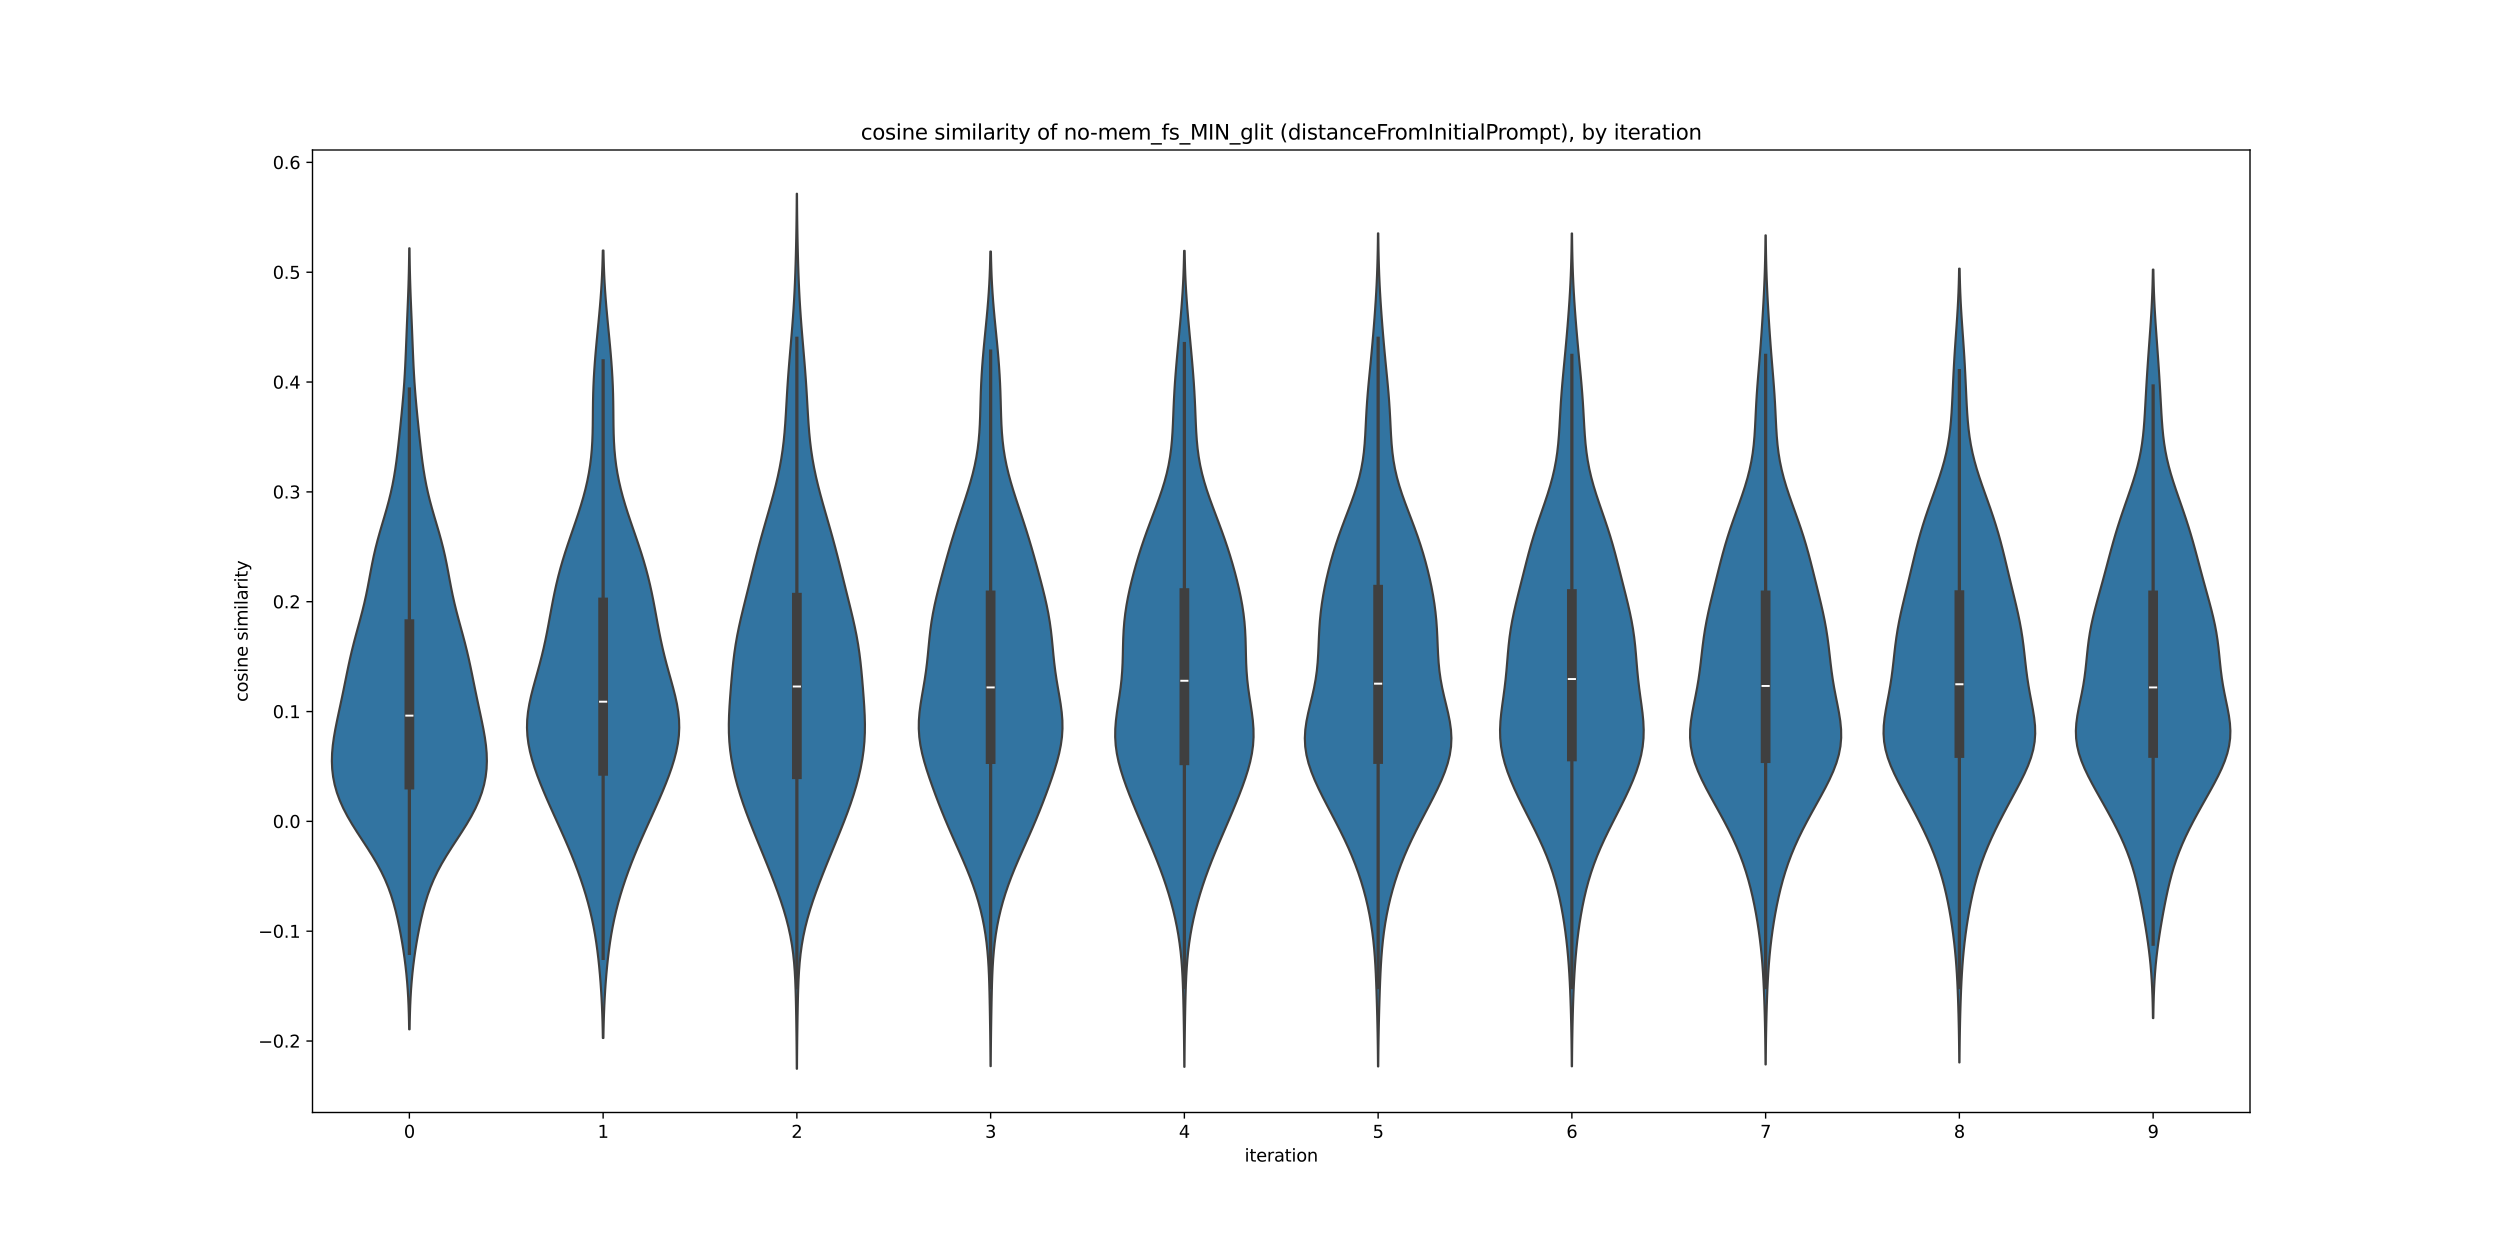 <?xml version="1.0" encoding="utf-8" standalone="no"?>
<!DOCTYPE svg PUBLIC "-//W3C//DTD SVG 1.1//EN"
  "http://www.w3.org/Graphics/SVG/1.1/DTD/svg11.dtd">
<svg xmlns:xlink="http://www.w3.org/1999/xlink" width="1440pt" height="720pt" viewBox="0 0 1440 720" xmlns="http://www.w3.org/2000/svg" version="1.1">
 <defs>
  <style type="text/css">*{stroke-linejoin: round; stroke-linecap: butt}</style>
 </defs>
 <g id="figure_1">
  <g id="patch_1">
   <path d="M 0 720 
L 1440 720 
L 1440 0 
L 0 0 
z
" style="fill: #ffffff"/>
  </g>
  <g id="axes_1">
   <g id="patch_2">
    <path d="M 180 640.8 
L 1296 640.8 
L 1296 86.4 
L 180 86.4 
z
" style="fill: #ffffff"/>
   </g>
   <g id="PolyCollection_1">
    <defs>
     <path id="ma996f5d730" d="M 235.932 -127.119 
L 235.668 -127.119 
L 235.59 -131.663 
L 235.479 -136.207 
L 235.324 -140.751 
L 235.116 -145.295 
L 234.845 -149.839 
L 234.504 -154.383 
L 234.086 -158.927 
L 233.589 -163.471 
L 233.013 -168.015 
L 232.359 -172.559 
L 231.63 -177.103 
L 230.826 -181.647 
L 229.945 -186.191 
L 228.974 -190.735 
L 227.893 -195.279 
L 226.67 -199.823 
L 225.265 -204.367 
L 223.636 -208.911 
L 221.748 -213.455 
L 219.579 -217.999 
L 217.133 -222.543 
L 214.443 -227.086 
L 211.571 -231.63 
L 208.603 -236.174 
L 205.641 -240.718 
L 202.788 -245.262 
L 200.137 -249.806 
L 197.766 -254.35 
L 195.729 -258.894 
L 194.061 -263.438 
L 192.776 -267.982 
L 191.874 -272.526 
L 191.343 -277.07 
L 191.16 -281.614 
L 191.291 -286.158 
L 191.695 -290.702 
L 192.319 -295.246 
L 193.11 -299.79 
L 194.011 -304.334 
L 194.971 -308.878 
L 195.949 -313.422 
L 196.916 -317.966 
L 197.858 -322.51 
L 198.78 -327.054 
L 199.699 -331.598 
L 200.639 -336.142 
L 201.629 -340.686 
L 202.689 -345.23 
L 203.826 -349.774 
L 205.029 -354.318 
L 206.272 -358.862 
L 207.513 -363.406 
L 208.709 -367.949 
L 209.826 -372.493 
L 210.845 -377.037 
L 211.77 -381.581 
L 212.629 -386.125 
L 213.466 -390.669 
L 214.333 -395.213 
L 215.276 -399.757 
L 216.325 -404.301 
L 217.491 -408.845 
L 218.756 -413.389 
L 220.086 -417.933 
L 221.433 -422.477 
L 222.743 -427.021 
L 223.974 -431.565 
L 225.09 -436.109 
L 226.077 -440.653 
L 226.935 -445.197 
L 227.676 -449.741 
L 228.323 -454.285 
L 228.898 -458.829 
L 229.426 -463.373 
L 229.925 -467.917 
L 230.404 -472.461 
L 230.871 -477.005 
L 231.323 -481.549 
L 231.754 -486.093 
L 232.158 -490.637 
L 232.526 -495.181 
L 232.852 -499.725 
L 233.136 -504.269 
L 233.382 -508.813 
L 233.595 -513.356 
L 233.788 -517.9 
L 233.97 -522.444 
L 234.15 -526.988 
L 234.334 -531.532 
L 234.523 -536.076 
L 234.714 -540.62 
L 234.901 -545.164 
L 235.079 -549.708 
L 235.24 -554.252 
L 235.38 -558.796 
L 235.496 -563.34 
L 235.588 -567.884 
L 235.658 -572.428 
L 235.708 -576.972 
L 235.892 -576.972 
L 235.892 -576.972 
L 235.942 -572.428 
L 236.012 -567.884 
L 236.104 -563.34 
L 236.22 -558.796 
L 236.36 -554.252 
L 236.521 -549.708 
L 236.699 -545.164 
L 236.886 -540.62 
L 237.077 -536.076 
L 237.266 -531.532 
L 237.45 -526.988 
L 237.63 -522.444 
L 237.812 -517.9 
L 238.005 -513.356 
L 238.218 -508.813 
L 238.464 -504.269 
L 238.748 -499.725 
L 239.074 -495.181 
L 239.442 -490.637 
L 239.846 -486.093 
L 240.277 -481.549 
L 240.729 -477.005 
L 241.196 -472.461 
L 241.675 -467.917 
L 242.174 -463.373 
L 242.702 -458.829 
L 243.277 -454.285 
L 243.924 -449.741 
L 244.665 -445.197 
L 245.523 -440.653 
L 246.51 -436.109 
L 247.626 -431.565 
L 248.857 -427.021 
L 250.167 -422.477 
L 251.514 -417.933 
L 252.844 -413.389 
L 254.109 -408.845 
L 255.275 -404.301 
L 256.324 -399.757 
L 257.267 -395.213 
L 258.134 -390.669 
L 258.971 -386.125 
L 259.83 -381.581 
L 260.755 -377.037 
L 261.774 -372.493 
L 262.891 -367.949 
L 264.087 -363.406 
L 265.328 -358.862 
L 266.571 -354.318 
L 267.774 -349.774 
L 268.911 -345.23 
L 269.971 -340.686 
L 270.961 -336.142 
L 271.901 -331.598 
L 272.82 -327.054 
L 273.742 -322.51 
L 274.684 -317.966 
L 275.651 -313.422 
L 276.629 -308.878 
L 277.589 -304.334 
L 278.49 -299.79 
L 279.281 -295.246 
L 279.905 -290.702 
L 280.309 -286.158 
L 280.44 -281.614 
L 280.257 -277.07 
L 279.726 -272.526 
L 278.824 -267.982 
L 277.539 -263.438 
L 275.871 -258.894 
L 273.834 -254.35 
L 271.463 -249.806 
L 268.812 -245.262 
L 265.959 -240.718 
L 262.997 -236.174 
L 260.029 -231.63 
L 257.157 -227.086 
L 254.467 -222.543 
L 252.021 -217.999 
L 249.852 -213.455 
L 247.964 -208.911 
L 246.335 -204.367 
L 244.93 -199.823 
L 243.707 -195.279 
L 242.626 -190.735 
L 241.655 -186.191 
L 240.774 -181.647 
L 239.97 -177.103 
L 239.241 -172.559 
L 238.587 -168.015 
L 238.011 -163.471 
L 237.514 -158.927 
L 237.096 -154.383 
L 236.755 -149.839 
L 236.484 -145.295 
L 236.276 -140.751 
L 236.121 -136.207 
L 236.01 -131.663 
L 235.932 -127.119 
z
" style="stroke: #3f3f3f; stroke-width: 1.25"/>
    </defs>
    <g clip-path="url(#pd5dadc1b62)">
     <use xlink:href="#ma996f5d730" x="0" y="720" style="fill: #3274a1; stroke: #3f3f3f; stroke-width: 1.25"/>
    </g>
   </g>
   <g id="PolyCollection_2">
    <defs>
     <path id="m5474d70d54" d="M 347.555 -122.115 
L 347.245 -122.115 
L 347.165 -126.696 
L 347.055 -131.278 
L 346.91 -135.859 
L 346.725 -140.441 
L 346.498 -145.022 
L 346.225 -149.604 
L 345.906 -154.186 
L 345.536 -158.767 
L 345.113 -163.349 
L 344.63 -167.93 
L 344.077 -172.512 
L 343.444 -177.094 
L 342.717 -181.675 
L 341.886 -186.257 
L 340.94 -190.838 
L 339.874 -195.42 
L 338.688 -200.002 
L 337.382 -204.583 
L 335.962 -209.165 
L 334.433 -213.746 
L 332.799 -218.328 
L 331.067 -222.909 
L 329.242 -227.491 
L 327.333 -232.073 
L 325.352 -236.654 
L 323.317 -241.236 
L 321.249 -245.817 
L 319.17 -250.399 
L 317.107 -254.981 
L 315.083 -259.562 
L 313.121 -264.144 
L 311.246 -268.725 
L 309.486 -273.307 
L 307.875 -277.888 
L 306.454 -282.47 
L 305.268 -287.052 
L 304.364 -291.633 
L 303.782 -296.215 
L 303.55 -300.796 
L 303.673 -305.378 
L 304.134 -309.96 
L 304.893 -314.541 
L 305.889 -319.123 
L 307.052 -323.704 
L 308.309 -328.286 
L 309.591 -332.868 
L 310.844 -337.449 
L 312.029 -342.031 
L 313.127 -346.612 
L 314.134 -351.194 
L 315.062 -355.775 
L 315.933 -360.357 
L 316.773 -364.939 
L 317.614 -369.52 
L 318.484 -374.102 
L 319.412 -378.683 
L 320.419 -383.265 
L 321.523 -387.847 
L 322.733 -392.428 
L 324.05 -397.01 
L 325.467 -401.591 
L 326.967 -406.173 
L 328.524 -410.754 
L 330.106 -415.336 
L 331.679 -419.918 
L 333.207 -424.499 
L 334.656 -429.081 
L 335.999 -433.662 
L 337.209 -438.244 
L 338.27 -442.826 
L 339.17 -447.407 
L 339.903 -451.989 
L 340.471 -456.57 
L 340.885 -461.152 
L 341.163 -465.734 
L 341.333 -470.315 
L 341.426 -474.897 
L 341.476 -479.478 
L 341.516 -484.06 
L 341.576 -488.641 
L 341.677 -493.223 
L 341.832 -497.805 
L 342.047 -502.386 
L 342.321 -506.968 
L 342.648 -511.549 
L 343.02 -516.131 
L 343.427 -520.713 
L 343.857 -525.294 
L 344.299 -529.876 
L 344.742 -534.457 
L 345.173 -539.039 
L 345.58 -543.62 
L 345.952 -548.202 
L 346.281 -552.784 
L 346.561 -557.365 
L 346.791 -561.947 
L 346.973 -566.528 
L 347.11 -571.11 
L 347.21 -575.692 
L 347.59 -575.692 
L 347.59 -575.692 
L 347.69 -571.11 
L 347.827 -566.528 
L 348.009 -561.947 
L 348.239 -557.365 
L 348.519 -552.784 
L 348.848 -548.202 
L 349.22 -543.62 
L 349.627 -539.039 
L 350.058 -534.457 
L 350.501 -529.876 
L 350.943 -525.294 
L 351.373 -520.713 
L 351.78 -516.131 
L 352.152 -511.549 
L 352.479 -506.968 
L 352.753 -502.386 
L 352.968 -497.805 
L 353.123 -493.223 
L 353.224 -488.641 
L 353.284 -484.06 
L 353.324 -479.478 
L 353.374 -474.897 
L 353.467 -470.315 
L 353.637 -465.734 
L 353.915 -461.152 
L 354.329 -456.57 
L 354.897 -451.989 
L 355.63 -447.407 
L 356.53 -442.826 
L 357.591 -438.244 
L 358.801 -433.662 
L 360.144 -429.081 
L 361.593 -424.499 
L 363.121 -419.918 
L 364.694 -415.336 
L 366.276 -410.754 
L 367.833 -406.173 
L 369.333 -401.591 
L 370.75 -397.01 
L 372.067 -392.428 
L 373.277 -387.847 
L 374.381 -383.265 
L 375.388 -378.683 
L 376.316 -374.102 
L 377.186 -369.52 
L 378.027 -364.939 
L 378.867 -360.357 
L 379.738 -355.775 
L 380.666 -351.194 
L 381.673 -346.612 
L 382.771 -342.031 
L 383.956 -337.449 
L 385.209 -332.868 
L 386.491 -328.286 
L 387.748 -323.704 
L 388.911 -319.123 
L 389.907 -314.541 
L 390.666 -309.96 
L 391.127 -305.378 
L 391.25 -300.796 
L 391.018 -296.215 
L 390.436 -291.633 
L 389.532 -287.052 
L 388.346 -282.47 
L 386.925 -277.888 
L 385.314 -273.307 
L 383.554 -268.725 
L 381.679 -264.144 
L 379.717 -259.562 
L 377.693 -254.981 
L 375.63 -250.399 
L 373.551 -245.817 
L 371.483 -241.236 
L 369.448 -236.654 
L 367.467 -232.073 
L 365.558 -227.491 
L 363.733 -222.909 
L 362.001 -218.328 
L 360.367 -213.746 
L 358.838 -209.165 
L 357.418 -204.583 
L 356.112 -200.002 
L 354.926 -195.42 
L 353.86 -190.838 
L 352.914 -186.257 
L 352.083 -181.675 
L 351.356 -177.094 
L 350.723 -172.512 
L 350.17 -167.93 
L 349.687 -163.349 
L 349.264 -158.767 
L 348.894 -154.186 
L 348.575 -149.604 
L 348.302 -145.022 
L 348.075 -140.441 
L 347.89 -135.859 
L 347.745 -131.278 
L 347.635 -126.696 
L 347.555 -122.115 
z
" style="stroke: #3f3f3f; stroke-width: 1.25"/>
    </defs>
    <g clip-path="url(#pd5dadc1b62)">
     <use xlink:href="#m5474d70d54" x="0" y="720" style="fill: #3274a1; stroke: #3f3f3f; stroke-width: 1.25"/>
    </g>
   </g>
   <g id="PolyCollection_3">
    <defs>
     <path id="m229f7923dd" d="M 459.059 -104.4 
L 458.941 -104.4 
L 458.91 -109.491 
L 458.87 -114.582 
L 458.819 -119.673 
L 458.757 -124.764 
L 458.686 -129.855 
L 458.604 -134.945 
L 458.51 -140.036 
L 458.397 -145.127 
L 458.251 -150.218 
L 458.054 -155.309 
L 457.779 -160.4 
L 457.393 -165.491 
L 456.864 -170.582 
L 456.162 -175.673 
L 455.266 -180.764 
L 454.165 -185.855 
L 452.864 -190.945 
L 451.378 -196.036 
L 449.73 -201.127 
L 447.95 -206.218 
L 446.065 -211.309 
L 444.101 -216.4 
L 442.078 -221.491 
L 440.015 -226.582 
L 437.929 -231.673 
L 435.842 -236.764 
L 433.778 -241.855 
L 431.766 -246.945 
L 429.835 -252.036 
L 428.014 -257.127 
L 426.326 -262.218 
L 424.793 -267.309 
L 423.434 -272.4 
L 422.267 -277.491 
L 421.311 -282.582 
L 420.585 -287.673 
L 420.098 -292.764 
L 419.845 -297.855 
L 419.805 -302.945 
L 419.94 -308.036 
L 420.202 -313.127 
L 420.546 -318.218 
L 420.936 -323.309 
L 421.358 -328.4 
L 421.821 -333.491 
L 422.349 -338.582 
L 422.976 -343.673 
L 423.729 -348.764 
L 424.623 -353.855 
L 425.652 -358.945 
L 426.792 -364.036 
L 428.01 -369.127 
L 429.267 -374.218 
L 430.535 -379.309 
L 431.798 -384.4 
L 433.055 -389.491 
L 434.318 -394.582 
L 435.605 -399.673 
L 436.931 -404.764 
L 438.306 -409.855 
L 439.728 -414.945 
L 441.184 -420.036 
L 442.65 -425.127 
L 444.098 -430.218 
L 445.495 -435.309 
L 446.809 -440.4 
L 448.013 -445.491 
L 449.084 -450.582 
L 450.007 -455.673 
L 450.777 -460.764 
L 451.402 -465.855 
L 451.898 -470.945 
L 452.295 -476.036 
L 452.623 -481.127 
L 452.919 -486.218 
L 453.21 -491.309 
L 453.52 -496.4 
L 453.862 -501.491 
L 454.239 -506.582 
L 454.647 -511.673 
L 455.075 -516.764 
L 455.511 -521.855 
L 455.941 -526.945 
L 456.354 -532.036 
L 456.739 -537.127 
L 457.088 -542.218 
L 457.398 -547.309 
L 457.668 -552.4 
L 457.899 -557.491 
L 458.096 -562.582 
L 458.265 -567.673 
L 458.409 -572.764 
L 458.533 -577.855 
L 458.639 -582.945 
L 458.728 -588.036 
L 458.802 -593.127 
L 458.861 -598.218 
L 458.906 -603.309 
L 458.939 -608.4 
L 459.061 -608.4 
L 459.061 -608.4 
L 459.094 -603.309 
L 459.139 -598.218 
L 459.198 -593.127 
L 459.272 -588.036 
L 459.361 -582.945 
L 459.467 -577.855 
L 459.591 -572.764 
L 459.735 -567.673 
L 459.904 -562.582 
L 460.101 -557.491 
L 460.332 -552.4 
L 460.602 -547.309 
L 460.912 -542.218 
L 461.261 -537.127 
L 461.646 -532.036 
L 462.059 -526.945 
L 462.489 -521.855 
L 462.925 -516.764 
L 463.353 -511.673 
L 463.761 -506.582 
L 464.138 -501.491 
L 464.48 -496.4 
L 464.79 -491.309 
L 465.081 -486.218 
L 465.377 -481.127 
L 465.705 -476.036 
L 466.102 -470.945 
L 466.598 -465.855 
L 467.223 -460.764 
L 467.993 -455.673 
L 468.916 -450.582 
L 469.987 -445.491 
L 471.191 -440.4 
L 472.505 -435.309 
L 473.902 -430.218 
L 475.35 -425.127 
L 476.816 -420.036 
L 478.272 -414.945 
L 479.694 -409.855 
L 481.069 -404.764 
L 482.395 -399.673 
L 483.682 -394.582 
L 484.945 -389.491 
L 486.202 -384.4 
L 487.465 -379.309 
L 488.733 -374.218 
L 489.99 -369.127 
L 491.208 -364.036 
L 492.348 -358.945 
L 493.377 -353.855 
L 494.271 -348.764 
L 495.024 -343.673 
L 495.651 -338.582 
L 496.179 -333.491 
L 496.642 -328.4 
L 497.064 -323.309 
L 497.454 -318.218 
L 497.798 -313.127 
L 498.06 -308.036 
L 498.195 -302.945 
L 498.155 -297.855 
L 497.902 -292.764 
L 497.415 -287.673 
L 496.689 -282.582 
L 495.733 -277.491 
L 494.566 -272.4 
L 493.207 -267.309 
L 491.674 -262.218 
L 489.986 -257.127 
L 488.165 -252.036 
L 486.234 -246.945 
L 484.222 -241.855 
L 482.158 -236.764 
L 480.071 -231.673 
L 477.985 -226.582 
L 475.922 -221.491 
L 473.899 -216.4 
L 471.935 -211.309 
L 470.05 -206.218 
L 468.27 -201.127 
L 466.622 -196.036 
L 465.136 -190.945 
L 463.835 -185.855 
L 462.734 -180.764 
L 461.838 -175.673 
L 461.136 -170.582 
L 460.607 -165.491 
L 460.221 -160.4 
L 459.946 -155.309 
L 459.749 -150.218 
L 459.603 -145.127 
L 459.49 -140.036 
L 459.396 -134.945 
L 459.314 -129.855 
L 459.243 -124.764 
L 459.181 -119.673 
L 459.13 -114.582 
L 459.09 -109.491 
L 459.059 -104.4 
z
" style="stroke: #3f3f3f; stroke-width: 1.25"/>
    </defs>
    <g clip-path="url(#pd5dadc1b62)">
     <use xlink:href="#m229f7923dd" x="0" y="720" style="fill: #3274a1; stroke: #3f3f3f; stroke-width: 1.25"/>
    </g>
   </g>
   <g id="PolyCollection_4">
    <defs>
     <path id="m9c697021d8" d="M 570.661 -105.903 
L 570.539 -105.903 
L 570.509 -110.643 
L 570.469 -115.382 
L 570.419 -120.122 
L 570.36 -124.861 
L 570.292 -129.6 
L 570.217 -134.34 
L 570.135 -139.079 
L 570.044 -143.819 
L 569.939 -148.558 
L 569.812 -153.298 
L 569.648 -158.037 
L 569.43 -162.776 
L 569.138 -167.516 
L 568.751 -172.255 
L 568.249 -176.995 
L 567.614 -181.734 
L 566.831 -186.473 
L 565.889 -191.213 
L 564.779 -195.952 
L 563.499 -200.692 
L 562.047 -205.431 
L 560.43 -210.171 
L 558.66 -214.91 
L 556.757 -219.649 
L 554.748 -224.389 
L 552.67 -229.128 
L 550.559 -233.868 
L 548.453 -238.607 
L 546.384 -243.347 
L 544.374 -248.086 
L 542.435 -252.825 
L 540.568 -257.565 
L 538.768 -262.304 
L 537.032 -267.044 
L 535.368 -271.783 
L 533.799 -276.522 
L 532.37 -281.262 
L 531.137 -286.001 
L 530.167 -290.741 
L 529.515 -295.48 
L 529.217 -300.22 
L 529.273 -304.959 
L 529.647 -309.698 
L 530.267 -314.438 
L 531.039 -319.177 
L 531.864 -323.917 
L 532.656 -328.656 
L 533.357 -333.396 
L 533.947 -338.135 
L 534.444 -342.874 
L 534.893 -347.614 
L 535.356 -352.353 
L 535.894 -357.093 
L 536.552 -361.832 
L 537.355 -366.571 
L 538.301 -371.311 
L 539.371 -376.05 
L 540.534 -380.79 
L 541.759 -385.529 
L 543.024 -390.269 
L 544.316 -395.008 
L 545.637 -399.747 
L 546.996 -404.487 
L 548.404 -409.226 
L 549.868 -413.966 
L 551.385 -418.705 
L 552.944 -423.445 
L 554.521 -428.184 
L 556.082 -432.923 
L 557.592 -437.663 
L 559.009 -442.402 
L 560.297 -447.142 
L 561.425 -451.881 
L 562.37 -456.621 
L 563.124 -461.36 
L 563.694 -466.099 
L 564.1 -470.839 
L 564.375 -475.578 
L 564.56 -480.318 
L 564.697 -485.057 
L 564.826 -489.796 
L 564.977 -494.536 
L 565.173 -499.275 
L 565.425 -504.015 
L 565.735 -508.754 
L 566.099 -513.494 
L 566.509 -518.233 
L 566.952 -522.972 
L 567.416 -527.712 
L 567.885 -532.451 
L 568.343 -537.191 
L 568.775 -541.93 
L 569.168 -546.67 
L 569.512 -551.409 
L 569.8 -556.148 
L 570.033 -560.888 
L 570.212 -565.627 
L 570.344 -570.367 
L 570.438 -575.106 
L 570.762 -575.106 
L 570.762 -575.106 
L 570.856 -570.367 
L 570.988 -565.627 
L 571.167 -560.888 
L 571.4 -556.148 
L 571.688 -551.409 
L 572.032 -546.67 
L 572.425 -541.93 
L 572.857 -537.191 
L 573.315 -532.451 
L 573.784 -527.712 
L 574.248 -522.972 
L 574.691 -518.233 
L 575.101 -513.494 
L 575.465 -508.754 
L 575.775 -504.015 
L 576.027 -499.275 
L 576.223 -494.536 
L 576.374 -489.796 
L 576.503 -485.057 
L 576.64 -480.318 
L 576.825 -475.578 
L 577.1 -470.839 
L 577.506 -466.099 
L 578.076 -461.36 
L 578.83 -456.621 
L 579.775 -451.881 
L 580.903 -447.142 
L 582.191 -442.402 
L 583.608 -437.663 
L 585.118 -432.923 
L 586.679 -428.184 
L 588.256 -423.445 
L 589.815 -418.705 
L 591.332 -413.966 
L 592.796 -409.226 
L 594.204 -404.487 
L 595.563 -399.747 
L 596.884 -395.008 
L 598.176 -390.269 
L 599.441 -385.529 
L 600.666 -380.79 
L 601.829 -376.05 
L 602.899 -371.311 
L 603.845 -366.571 
L 604.648 -361.832 
L 605.306 -357.093 
L 605.844 -352.353 
L 606.307 -347.614 
L 606.756 -342.874 
L 607.253 -338.135 
L 607.843 -333.396 
L 608.544 -328.656 
L 609.336 -323.917 
L 610.161 -319.177 
L 610.933 -314.438 
L 611.553 -309.698 
L 611.927 -304.959 
L 611.983 -300.22 
L 611.685 -295.48 
L 611.033 -290.741 
L 610.063 -286.001 
L 608.83 -281.262 
L 607.401 -276.522 
L 605.832 -271.783 
L 604.168 -267.044 
L 602.432 -262.304 
L 600.632 -257.565 
L 598.765 -252.825 
L 596.826 -248.086 
L 594.816 -243.347 
L 592.747 -238.607 
L 590.641 -233.868 
L 588.53 -229.128 
L 586.452 -224.389 
L 584.443 -219.649 
L 582.54 -214.91 
L 580.77 -210.171 
L 579.153 -205.431 
L 577.701 -200.692 
L 576.421 -195.952 
L 575.311 -191.213 
L 574.369 -186.473 
L 573.586 -181.734 
L 572.951 -176.995 
L 572.449 -172.255 
L 572.062 -167.516 
L 571.77 -162.776 
L 571.552 -158.037 
L 571.388 -153.298 
L 571.261 -148.558 
L 571.156 -143.819 
L 571.065 -139.079 
L 570.983 -134.34 
L 570.908 -129.6 
L 570.84 -124.861 
L 570.781 -120.122 
L 570.731 -115.382 
L 570.691 -110.643 
L 570.661 -105.903 
z
" style="stroke: #3f3f3f; stroke-width: 1.25"/>
    </defs>
    <g clip-path="url(#pd5dadc1b62)">
     <use xlink:href="#m9c697021d8" x="0" y="720" style="fill: #3274a1; stroke: #3f3f3f; stroke-width: 1.25"/>
    </g>
   </g>
   <g id="PolyCollection_5">
    <defs>
     <path id="m3354cc3225" d="M 682.261 -105.511 
L 682.139 -105.511 
L 682.109 -110.258 
L 682.07 -115.006 
L 682.02 -119.753 
L 681.96 -124.5 
L 681.89 -129.248 
L 681.809 -133.995 
L 681.718 -138.742 
L 681.613 -143.49 
L 681.486 -148.237 
L 681.326 -152.985 
L 681.118 -157.732 
L 680.843 -162.479 
L 680.483 -167.227 
L 680.017 -171.974 
L 679.432 -176.721 
L 678.716 -181.469 
L 677.864 -186.216 
L 676.875 -190.963 
L 675.752 -195.711 
L 674.499 -200.458 
L 673.119 -205.205 
L 671.617 -209.953 
L 669.998 -214.7 
L 668.267 -219.447 
L 666.436 -224.195 
L 664.521 -228.942 
L 662.539 -233.689 
L 660.516 -238.437 
L 658.474 -243.184 
L 656.438 -247.931 
L 654.428 -252.679 
L 652.464 -257.426 
L 650.566 -262.173 
L 648.76 -266.921 
L 647.081 -271.668 
L 645.576 -276.416 
L 644.299 -281.163 
L 643.308 -285.91 
L 642.65 -290.658 
L 642.35 -295.405 
L 642.402 -300.152 
L 642.76 -304.9 
L 643.346 -309.647 
L 644.059 -314.394 
L 644.796 -319.142 
L 645.462 -323.889 
L 645.997 -328.636 
L 646.374 -333.384 
L 646.609 -338.131 
L 646.745 -342.878 
L 646.847 -347.626 
L 646.985 -352.373 
L 647.22 -357.12 
L 647.598 -361.868 
L 648.142 -366.615 
L 648.857 -371.362 
L 649.732 -376.11 
L 650.745 -380.857 
L 651.875 -385.604 
L 653.106 -390.352 
L 654.429 -395.099 
L 655.842 -399.846 
L 657.347 -404.594 
L 658.946 -409.341 
L 660.632 -414.089 
L 662.386 -418.836 
L 664.177 -423.583 
L 665.962 -428.331 
L 667.69 -433.078 
L 669.309 -437.825 
L 670.773 -442.573 
L 672.044 -447.32 
L 673.101 -452.067 
L 673.94 -456.815 
L 674.575 -461.562 
L 675.035 -466.309 
L 675.361 -471.057 
L 675.598 -475.804 
L 675.794 -480.551 
L 675.986 -485.299 
L 676.203 -490.046 
L 676.462 -494.793 
L 676.769 -499.541 
L 677.119 -504.288 
L 677.505 -509.035 
L 677.918 -513.783 
L 678.349 -518.53 
L 678.789 -523.277 
L 679.233 -528.025 
L 679.67 -532.772 
L 680.093 -537.52 
L 680.489 -542.267 
L 680.851 -547.014 
L 681.169 -551.762 
L 681.437 -556.509 
L 681.655 -561.256 
L 681.825 -566.004 
L 681.951 -570.751 
L 682.041 -575.498 
L 682.359 -575.498 
L 682.359 -575.498 
L 682.449 -570.751 
L 682.575 -566.004 
L 682.745 -561.256 
L 682.963 -556.509 
L 683.231 -551.762 
L 683.549 -547.014 
L 683.911 -542.267 
L 684.307 -537.52 
L 684.73 -532.772 
L 685.167 -528.025 
L 685.611 -523.277 
L 686.051 -518.53 
L 686.482 -513.783 
L 686.895 -509.035 
L 687.281 -504.288 
L 687.631 -499.541 
L 687.938 -494.793 
L 688.197 -490.046 
L 688.414 -485.299 
L 688.606 -480.551 
L 688.802 -475.804 
L 689.039 -471.057 
L 689.365 -466.309 
L 689.825 -461.562 
L 690.46 -456.815 
L 691.299 -452.067 
L 692.356 -447.32 
L 693.627 -442.573 
L 695.091 -437.825 
L 696.71 -433.078 
L 698.438 -428.331 
L 700.223 -423.583 
L 702.014 -418.836 
L 703.768 -414.089 
L 705.454 -409.341 
L 707.053 -404.594 
L 708.558 -399.846 
L 709.971 -395.099 
L 711.294 -390.352 
L 712.525 -385.604 
L 713.655 -380.857 
L 714.668 -376.11 
L 715.543 -371.362 
L 716.258 -366.615 
L 716.802 -361.868 
L 717.18 -357.12 
L 717.415 -352.373 
L 717.553 -347.626 
L 717.655 -342.878 
L 717.791 -338.131 
L 718.026 -333.384 
L 718.403 -328.636 
L 718.938 -323.889 
L 719.604 -319.142 
L 720.341 -314.394 
L 721.054 -309.647 
L 721.64 -304.9 
L 721.998 -300.152 
L 722.05 -295.405 
L 721.75 -290.658 
L 721.092 -285.91 
L 720.101 -281.163 
L 718.824 -276.416 
L 717.319 -271.668 
L 715.64 -266.921 
L 713.834 -262.173 
L 711.936 -257.426 
L 709.972 -252.679 
L 707.962 -247.931 
L 705.926 -243.184 
L 703.884 -238.437 
L 701.861 -233.689 
L 699.879 -228.942 
L 697.964 -224.195 
L 696.133 -219.447 
L 694.402 -214.7 
L 692.783 -209.953 
L 691.281 -205.205 
L 689.901 -200.458 
L 688.648 -195.711 
L 687.525 -190.963 
L 686.536 -186.216 
L 685.684 -181.469 
L 684.968 -176.721 
L 684.383 -171.974 
L 683.917 -167.227 
L 683.557 -162.479 
L 683.282 -157.732 
L 683.074 -152.985 
L 682.914 -148.237 
L 682.787 -143.49 
L 682.682 -138.742 
L 682.591 -133.995 
L 682.51 -129.248 
L 682.44 -124.5 
L 682.38 -119.753 
L 682.33 -115.006 
L 682.291 -110.258 
L 682.261 -105.511 
z
" style="stroke: #3f3f3f; stroke-width: 1.25"/>
    </defs>
    <g clip-path="url(#pd5dadc1b62)">
     <use xlink:href="#m3354cc3225" x="0" y="720" style="fill: #3274a1; stroke: #3f3f3f; stroke-width: 1.25"/>
    </g>
   </g>
   <g id="PolyCollection_6">
    <defs>
     <path id="m4d286580ff" d="M 793.87 -105.738 
L 793.73 -105.738 
L 793.693 -110.585 
L 793.642 -115.431 
L 793.575 -120.278 
L 793.492 -125.125 
L 793.392 -129.972 
L 793.277 -134.819 
L 793.148 -139.665 
L 793.005 -144.512 
L 792.848 -149.359 
L 792.669 -154.206 
L 792.462 -159.052 
L 792.211 -163.899 
L 791.9 -168.746 
L 791.511 -173.593 
L 791.026 -178.439 
L 790.429 -183.286 
L 789.707 -188.133 
L 788.853 -192.98 
L 787.86 -197.827 
L 786.723 -202.673 
L 785.437 -207.52 
L 783.997 -212.367 
L 782.396 -217.214 
L 780.629 -222.06 
L 778.696 -226.907 
L 776.6 -231.754 
L 774.353 -236.601 
L 771.979 -241.447 
L 769.508 -246.294 
L 766.979 -251.141 
L 764.437 -255.988 
L 761.938 -260.834 
L 759.543 -265.681 
L 757.324 -270.528 
L 755.361 -275.375 
L 753.738 -280.222 
L 752.534 -285.068 
L 751.807 -289.915 
L 751.584 -294.762 
L 751.844 -299.609 
L 752.52 -304.455 
L 753.5 -309.302 
L 754.649 -314.149 
L 755.824 -318.996 
L 756.904 -323.842 
L 757.805 -328.689 
L 758.489 -333.536 
L 758.964 -338.383 
L 759.277 -343.229 
L 759.494 -348.076 
L 759.692 -352.923 
L 759.938 -357.77 
L 760.285 -362.617 
L 760.766 -367.463 
L 761.395 -372.31 
L 762.171 -377.157 
L 763.083 -382.004 
L 764.119 -386.85 
L 765.272 -391.697 
L 766.538 -396.544 
L 767.921 -401.391 
L 769.426 -406.237 
L 771.053 -411.084 
L 772.789 -415.931 
L 774.606 -420.778 
L 776.456 -425.624 
L 778.28 -430.471 
L 780.012 -435.318 
L 781.585 -440.165 
L 782.948 -445.012 
L 784.068 -449.858 
L 784.94 -454.705 
L 785.582 -459.552 
L 786.037 -464.399 
L 786.361 -469.245 
L 786.614 -474.092 
L 786.853 -478.939 
L 787.121 -483.786 
L 787.442 -488.632 
L 787.821 -493.479 
L 788.25 -498.326 
L 788.711 -503.173 
L 789.186 -508.02 
L 789.657 -512.866 
L 790.113 -517.713 
L 790.549 -522.56 
L 790.965 -527.407 
L 791.36 -532.253 
L 791.734 -537.1 
L 792.084 -541.947 
L 792.407 -546.794 
L 792.697 -551.64 
L 792.951 -556.487 
L 793.166 -561.334 
L 793.342 -566.181 
L 793.479 -571.027 
L 793.583 -575.874 
L 793.659 -580.721 
L 793.711 -585.568 
L 793.889 -585.568 
L 793.889 -585.568 
L 793.941 -580.721 
L 794.017 -575.874 
L 794.121 -571.027 
L 794.258 -566.181 
L 794.434 -561.334 
L 794.649 -556.487 
L 794.903 -551.64 
L 795.193 -546.794 
L 795.516 -541.947 
L 795.866 -537.1 
L 796.24 -532.253 
L 796.635 -527.407 
L 797.051 -522.56 
L 797.487 -517.713 
L 797.943 -512.866 
L 798.414 -508.02 
L 798.889 -503.173 
L 799.35 -498.326 
L 799.779 -493.479 
L 800.158 -488.632 
L 800.479 -483.786 
L 800.747 -478.939 
L 800.986 -474.092 
L 801.239 -469.245 
L 801.563 -464.399 
L 802.018 -459.552 
L 802.66 -454.705 
L 803.532 -449.858 
L 804.652 -445.012 
L 806.015 -440.165 
L 807.588 -435.318 
L 809.32 -430.471 
L 811.144 -425.624 
L 812.994 -420.778 
L 814.811 -415.931 
L 816.547 -411.084 
L 818.174 -406.237 
L 819.679 -401.391 
L 821.062 -396.544 
L 822.328 -391.697 
L 823.481 -386.85 
L 824.517 -382.004 
L 825.429 -377.157 
L 826.205 -372.31 
L 826.834 -367.463 
L 827.315 -362.617 
L 827.662 -357.77 
L 827.908 -352.923 
L 828.106 -348.076 
L 828.323 -343.229 
L 828.636 -338.383 
L 829.111 -333.536 
L 829.795 -328.689 
L 830.696 -323.842 
L 831.776 -318.996 
L 832.951 -314.149 
L 834.1 -309.302 
L 835.08 -304.455 
L 835.756 -299.609 
L 836.016 -294.762 
L 835.793 -289.915 
L 835.066 -285.068 
L 833.862 -280.222 
L 832.239 -275.375 
L 830.276 -270.528 
L 828.057 -265.681 
L 825.662 -260.834 
L 823.163 -255.988 
L 820.621 -251.141 
L 818.092 -246.294 
L 815.621 -241.447 
L 813.247 -236.601 
L 811 -231.754 
L 808.904 -226.907 
L 806.971 -222.06 
L 805.204 -217.214 
L 803.603 -212.367 
L 802.163 -207.52 
L 800.877 -202.673 
L 799.74 -197.827 
L 798.747 -192.98 
L 797.893 -188.133 
L 797.171 -183.286 
L 796.574 -178.439 
L 796.089 -173.593 
L 795.7 -168.746 
L 795.389 -163.899 
L 795.138 -159.052 
L 794.931 -154.206 
L 794.752 -149.359 
L 794.595 -144.512 
L 794.452 -139.665 
L 794.323 -134.819 
L 794.208 -129.972 
L 794.108 -125.125 
L 794.025 -120.278 
L 793.958 -115.431 
L 793.907 -110.585 
L 793.87 -105.738 
z
" style="stroke: #3f3f3f; stroke-width: 1.25"/>
    </defs>
    <g clip-path="url(#pd5dadc1b62)">
     <use xlink:href="#m4d286580ff" x="0" y="720" style="fill: #3274a1; stroke: #3f3f3f; stroke-width: 1.25"/>
    </g>
   </g>
   <g id="PolyCollection_7">
    <defs>
     <path id="m119e03ba3c" d="M 905.465 -105.803 
L 905.335 -105.803 
L 905.3 -110.648 
L 905.252 -115.494 
L 905.19 -120.339 
L 905.111 -125.185 
L 905.014 -130.03 
L 904.898 -134.876 
L 904.76 -139.721 
L 904.599 -144.567 
L 904.41 -149.412 
L 904.185 -154.257 
L 903.917 -159.103 
L 903.598 -163.948 
L 903.218 -168.794 
L 902.77 -173.639 
L 902.248 -178.485 
L 901.645 -183.33 
L 900.956 -188.176 
L 900.172 -193.021 
L 899.285 -197.867 
L 898.279 -202.712 
L 897.136 -207.557 
L 895.838 -212.403 
L 894.366 -217.248 
L 892.707 -222.094 
L 890.855 -226.939 
L 888.816 -231.785 
L 886.611 -236.63 
L 884.274 -241.476 
L 881.846 -246.321 
L 879.381 -251.167 
L 876.929 -256.012 
L 874.545 -260.857 
L 872.281 -265.703 
L 870.191 -270.548 
L 868.327 -275.394 
L 866.747 -280.239 
L 865.499 -285.085 
L 864.625 -289.93 
L 864.14 -294.776 
L 864.031 -299.621 
L 864.249 -304.467 
L 864.716 -309.312 
L 865.336 -314.157 
L 866.009 -319.003 
L 866.655 -323.848 
L 867.223 -328.694 
L 867.701 -333.539 
L 868.113 -338.385 
L 868.51 -343.23 
L 868.954 -348.076 
L 869.502 -352.921 
L 870.196 -357.766 
L 871.049 -362.612 
L 872.05 -367.457 
L 873.165 -372.303 
L 874.353 -377.148 
L 875.571 -381.994 
L 876.795 -386.839 
L 878.016 -391.685 
L 879.248 -396.53 
L 880.518 -401.376 
L 881.858 -406.221 
L 883.291 -411.066 
L 884.825 -415.912 
L 886.445 -420.757 
L 888.115 -425.603 
L 889.784 -430.448 
L 891.393 -435.294 
L 892.885 -440.139 
L 894.212 -444.985 
L 895.343 -449.83 
L 896.265 -454.676 
L 896.985 -459.521 
L 897.528 -464.366 
L 897.933 -469.212 
L 898.247 -474.057 
L 898.52 -478.903 
L 898.791 -483.748 
L 899.093 -488.594 
L 899.439 -493.439 
L 899.832 -498.285 
L 900.262 -503.13 
L 900.715 -507.976 
L 901.176 -512.821 
L 901.633 -517.666 
L 902.078 -522.512 
L 902.506 -527.357 
L 902.915 -532.203 
L 903.301 -537.048 
L 903.661 -541.894 
L 903.992 -546.739 
L 904.288 -551.585 
L 904.546 -556.43 
L 904.763 -561.276 
L 904.94 -566.121 
L 905.078 -570.966 
L 905.183 -575.812 
L 905.258 -580.657 
L 905.311 -585.503 
L 905.489 -585.503 
L 905.489 -585.503 
L 905.542 -580.657 
L 905.617 -575.812 
L 905.722 -570.966 
L 905.86 -566.121 
L 906.037 -561.276 
L 906.254 -556.43 
L 906.512 -551.585 
L 906.808 -546.739 
L 907.139 -541.894 
L 907.499 -537.048 
L 907.885 -532.203 
L 908.294 -527.357 
L 908.722 -522.512 
L 909.167 -517.666 
L 909.624 -512.821 
L 910.085 -507.976 
L 910.538 -503.13 
L 910.968 -498.285 
L 911.361 -493.439 
L 911.707 -488.594 
L 912.009 -483.748 
L 912.28 -478.903 
L 912.553 -474.057 
L 912.867 -469.212 
L 913.272 -464.366 
L 913.815 -459.521 
L 914.535 -454.676 
L 915.457 -449.83 
L 916.588 -444.985 
L 917.915 -440.139 
L 919.407 -435.294 
L 921.016 -430.448 
L 922.685 -425.603 
L 924.355 -420.757 
L 925.975 -415.912 
L 927.509 -411.066 
L 928.942 -406.221 
L 930.282 -401.376 
L 931.552 -396.53 
L 932.784 -391.685 
L 934.005 -386.839 
L 935.229 -381.994 
L 936.447 -377.148 
L 937.635 -372.303 
L 938.75 -367.457 
L 939.751 -362.612 
L 940.604 -357.766 
L 941.298 -352.921 
L 941.846 -348.076 
L 942.29 -343.23 
L 942.687 -338.385 
L 943.099 -333.539 
L 943.577 -328.694 
L 944.145 -323.848 
L 944.791 -319.003 
L 945.464 -314.157 
L 946.084 -309.312 
L 946.551 -304.467 
L 946.769 -299.621 
L 946.66 -294.776 
L 946.175 -289.93 
L 945.301 -285.085 
L 944.053 -280.239 
L 942.473 -275.394 
L 940.609 -270.548 
L 938.519 -265.703 
L 936.255 -260.857 
L 933.871 -256.012 
L 931.419 -251.167 
L 928.954 -246.321 
L 926.526 -241.476 
L 924.189 -236.63 
L 921.984 -231.785 
L 919.945 -226.939 
L 918.093 -222.094 
L 916.434 -217.248 
L 914.962 -212.403 
L 913.664 -207.557 
L 912.521 -202.712 
L 911.515 -197.867 
L 910.628 -193.021 
L 909.844 -188.176 
L 909.155 -183.33 
L 908.552 -178.485 
L 908.03 -173.639 
L 907.582 -168.794 
L 907.202 -163.948 
L 906.883 -159.103 
L 906.615 -154.257 
L 906.39 -149.412 
L 906.201 -144.567 
L 906.04 -139.721 
L 905.902 -134.876 
L 905.786 -130.03 
L 905.689 -125.185 
L 905.61 -120.339 
L 905.548 -115.494 
L 905.5 -110.648 
L 905.465 -105.803 
z
" style="stroke: #3f3f3f; stroke-width: 1.25"/>
    </defs>
    <g clip-path="url(#pd5dadc1b62)">
     <use xlink:href="#m119e03ba3c" x="0" y="720" style="fill: #3274a1; stroke: #3f3f3f; stroke-width: 1.25"/>
    </g>
   </g>
   <g id="PolyCollection_8">
    <defs>
     <path id="m424b3f7ca7" d="M 1017.066 -106.884 
L 1016.934 -106.884 
L 1016.898 -111.708 
L 1016.848 -116.532 
L 1016.783 -121.355 
L 1016.701 -126.179 
L 1016.601 -131.002 
L 1016.482 -135.826 
L 1016.341 -140.65 
L 1016.175 -145.473 
L 1015.979 -150.297 
L 1015.745 -155.12 
L 1015.463 -159.944 
L 1015.123 -164.768 
L 1014.715 -169.591 
L 1014.23 -174.415 
L 1013.664 -179.238 
L 1013.014 -184.062 
L 1012.278 -188.886 
L 1011.452 -193.709 
L 1010.532 -198.533 
L 1009.508 -203.356 
L 1008.366 -208.18 
L 1007.088 -213.004 
L 1005.654 -217.827 
L 1004.045 -222.651 
L 1002.247 -227.475 
L 1000.254 -232.298 
L 998.072 -237.122 
L 995.715 -241.945 
L 993.212 -246.769 
L 990.6 -251.593 
L 987.93 -256.416 
L 985.262 -261.24 
L 982.67 -266.063 
L 980.238 -270.887 
L 978.058 -275.711 
L 976.224 -280.534 
L 974.818 -285.358 
L 973.897 -290.181 
L 973.48 -295.005 
L 973.538 -299.829 
L 973.997 -304.652 
L 974.749 -309.476 
L 975.668 -314.299 
L 976.633 -319.123 
L 977.548 -323.947 
L 978.356 -328.77 
L 979.043 -333.594 
L 979.634 -338.417 
L 980.181 -343.241 
L 980.743 -348.065 
L 981.379 -352.888 
L 982.127 -357.712 
L 983.005 -362.535 
L 984.004 -367.359 
L 985.098 -372.183 
L 986.253 -377.006 
L 987.437 -381.83 
L 988.629 -386.654 
L 989.827 -391.477 
L 991.047 -396.301 
L 992.318 -401.124 
L 993.671 -405.948 
L 995.127 -410.772 
L 996.694 -415.595 
L 998.355 -420.419 
L 1000.078 -425.242 
L 1001.811 -430.066 
L 1003.498 -434.89 
L 1005.082 -439.713 
L 1006.511 -444.537 
L 1007.744 -449.36 
L 1008.76 -454.184 
L 1009.556 -459.008 
L 1010.148 -463.831 
L 1010.573 -468.655 
L 1010.88 -473.478 
L 1011.124 -478.302 
L 1011.354 -483.126 
L 1011.606 -487.949 
L 1011.902 -492.773 
L 1012.243 -497.596 
L 1012.621 -502.42 
L 1013.018 -507.244 
L 1013.416 -512.067 
L 1013.804 -516.891 
L 1014.173 -521.714 
L 1014.523 -526.538 
L 1014.854 -531.362 
L 1015.168 -536.185 
L 1015.464 -541.009 
L 1015.741 -545.833 
L 1015.994 -550.656 
L 1016.219 -555.48 
L 1016.412 -560.303 
L 1016.572 -565.127 
L 1016.699 -569.951 
L 1016.796 -574.774 
L 1016.867 -579.598 
L 1016.916 -584.421 
L 1017.084 -584.421 
L 1017.084 -584.421 
L 1017.133 -579.598 
L 1017.204 -574.774 
L 1017.301 -569.951 
L 1017.428 -565.127 
L 1017.588 -560.303 
L 1017.781 -555.48 
L 1018.006 -550.656 
L 1018.259 -545.833 
L 1018.536 -541.009 
L 1018.832 -536.185 
L 1019.146 -531.362 
L 1019.477 -526.538 
L 1019.827 -521.714 
L 1020.196 -516.891 
L 1020.584 -512.067 
L 1020.982 -507.244 
L 1021.379 -502.42 
L 1021.757 -497.596 
L 1022.098 -492.773 
L 1022.394 -487.949 
L 1022.646 -483.126 
L 1022.876 -478.302 
L 1023.12 -473.478 
L 1023.427 -468.655 
L 1023.852 -463.831 
L 1024.444 -459.008 
L 1025.24 -454.184 
L 1026.256 -449.36 
L 1027.489 -444.537 
L 1028.918 -439.713 
L 1030.502 -434.89 
L 1032.189 -430.066 
L 1033.922 -425.242 
L 1035.645 -420.419 
L 1037.306 -415.595 
L 1038.873 -410.772 
L 1040.329 -405.948 
L 1041.682 -401.124 
L 1042.953 -396.301 
L 1044.173 -391.477 
L 1045.371 -386.654 
L 1046.563 -381.83 
L 1047.747 -377.006 
L 1048.902 -372.183 
L 1049.996 -367.359 
L 1050.995 -362.535 
L 1051.873 -357.712 
L 1052.621 -352.888 
L 1053.257 -348.065 
L 1053.819 -343.241 
L 1054.366 -338.417 
L 1054.957 -333.594 
L 1055.644 -328.77 
L 1056.452 -323.947 
L 1057.367 -319.123 
L 1058.332 -314.299 
L 1059.251 -309.476 
L 1060.003 -304.652 
L 1060.462 -299.829 
L 1060.52 -295.005 
L 1060.103 -290.181 
L 1059.182 -285.358 
L 1057.776 -280.534 
L 1055.942 -275.711 
L 1053.762 -270.887 
L 1051.33 -266.063 
L 1048.738 -261.24 
L 1046.07 -256.416 
L 1043.4 -251.593 
L 1040.788 -246.769 
L 1038.285 -241.945 
L 1035.928 -237.122 
L 1033.746 -232.298 
L 1031.753 -227.475 
L 1029.955 -222.651 
L 1028.346 -217.827 
L 1026.912 -213.004 
L 1025.634 -208.18 
L 1024.492 -203.356 
L 1023.468 -198.533 
L 1022.548 -193.709 
L 1021.722 -188.886 
L 1020.986 -184.062 
L 1020.336 -179.238 
L 1019.77 -174.415 
L 1019.285 -169.591 
L 1018.877 -164.768 
L 1018.537 -159.944 
L 1018.255 -155.12 
L 1018.021 -150.297 
L 1017.825 -145.473 
L 1017.659 -140.65 
L 1017.518 -135.826 
L 1017.399 -131.002 
L 1017.299 -126.179 
L 1017.217 -121.355 
L 1017.152 -116.532 
L 1017.102 -111.708 
L 1017.066 -106.884 
z
" style="stroke: #3f3f3f; stroke-width: 1.25"/>
    </defs>
    <g clip-path="url(#pd5dadc1b62)">
     <use xlink:href="#m424b3f7ca7" x="0" y="720" style="fill: #3274a1; stroke: #3f3f3f; stroke-width: 1.25"/>
    </g>
   </g>
   <g id="PolyCollection_9">
    <defs>
     <path id="maa5d43370d" d="M 1128.668 -108.042 
L 1128.532 -108.042 
L 1128.497 -112.66 
L 1128.448 -117.278 
L 1128.384 -121.897 
L 1128.305 -126.515 
L 1128.209 -131.133 
L 1128.095 -135.751 
L 1127.963 -140.369 
L 1127.809 -144.988 
L 1127.63 -149.606 
L 1127.419 -154.224 
L 1127.167 -158.842 
L 1126.865 -163.461 
L 1126.504 -168.079 
L 1126.076 -172.697 
L 1125.578 -177.315 
L 1125.007 -181.934 
L 1124.362 -186.552 
L 1123.642 -191.17 
L 1122.843 -195.788 
L 1121.957 -200.406 
L 1120.971 -205.025 
L 1119.868 -209.643 
L 1118.63 -214.261 
L 1117.24 -218.879 
L 1115.686 -223.498 
L 1113.964 -228.116 
L 1112.079 -232.734 
L 1110.043 -237.352 
L 1107.874 -241.971 
L 1105.592 -246.589 
L 1103.218 -251.207 
L 1100.775 -255.825 
L 1098.293 -260.443 
L 1095.814 -265.062 
L 1093.396 -269.68 
L 1091.118 -274.298 
L 1089.073 -278.916 
L 1087.362 -283.535 
L 1086.069 -288.153 
L 1085.251 -292.771 
L 1084.92 -297.389 
L 1085.037 -302.008 
L 1085.519 -306.626 
L 1086.251 -311.244 
L 1087.111 -315.862 
L 1087.987 -320.48 
L 1088.799 -325.099 
L 1089.507 -329.717 
L 1090.11 -334.335 
L 1090.64 -338.953 
L 1091.146 -343.572 
L 1091.684 -348.19 
L 1092.302 -352.808 
L 1093.031 -357.426 
L 1093.882 -362.044 
L 1094.845 -366.663 
L 1095.895 -371.281 
L 1096.999 -375.899 
L 1098.125 -380.517 
L 1099.247 -385.136 
L 1100.354 -389.754 
L 1101.453 -394.372 
L 1102.559 -398.99 
L 1103.7 -403.609 
L 1104.902 -408.227 
L 1106.188 -412.845 
L 1107.571 -417.463 
L 1109.05 -422.081 
L 1110.614 -426.7 
L 1112.239 -431.318 
L 1113.89 -435.936 
L 1115.525 -440.554 
L 1117.098 -445.173 
L 1118.561 -449.791 
L 1119.875 -454.409 
L 1121.01 -459.027 
L 1121.956 -463.646 
L 1122.714 -468.264 
L 1123.303 -472.882 
L 1123.753 -477.5 
L 1124.096 -482.118 
L 1124.368 -486.737 
L 1124.596 -491.355 
L 1124.807 -495.973 
L 1125.017 -500.591 
L 1125.241 -505.21 
L 1125.486 -509.828 
L 1125.757 -514.446 
L 1126.054 -519.064 
L 1126.371 -523.683 
L 1126.699 -528.301 
L 1127.026 -532.919 
L 1127.338 -537.537 
L 1127.623 -542.155 
L 1127.871 -546.774 
L 1128.076 -551.392 
L 1128.238 -556.01 
L 1128.36 -560.628 
L 1128.447 -565.247 
L 1128.753 -565.247 
L 1128.753 -565.247 
L 1128.84 -560.628 
L 1128.962 -556.01 
L 1129.124 -551.392 
L 1129.329 -546.774 
L 1129.577 -542.155 
L 1129.862 -537.537 
L 1130.174 -532.919 
L 1130.501 -528.301 
L 1130.829 -523.683 
L 1131.146 -519.064 
L 1131.443 -514.446 
L 1131.714 -509.828 
L 1131.959 -505.21 
L 1132.183 -500.591 
L 1132.393 -495.973 
L 1132.604 -491.355 
L 1132.832 -486.737 
L 1133.104 -482.118 
L 1133.447 -477.5 
L 1133.897 -472.882 
L 1134.486 -468.264 
L 1135.244 -463.646 
L 1136.19 -459.027 
L 1137.325 -454.409 
L 1138.639 -449.791 
L 1140.102 -445.173 
L 1141.675 -440.554 
L 1143.31 -435.936 
L 1144.961 -431.318 
L 1146.586 -426.7 
L 1148.15 -422.081 
L 1149.629 -417.463 
L 1151.012 -412.845 
L 1152.298 -408.227 
L 1153.5 -403.609 
L 1154.641 -398.99 
L 1155.747 -394.372 
L 1156.846 -389.754 
L 1157.953 -385.136 
L 1159.075 -380.517 
L 1160.201 -375.899 
L 1161.305 -371.281 
L 1162.355 -366.663 
L 1163.318 -362.044 
L 1164.169 -357.426 
L 1164.898 -352.808 
L 1165.516 -348.19 
L 1166.054 -343.572 
L 1166.56 -338.953 
L 1167.09 -334.335 
L 1167.693 -329.717 
L 1168.401 -325.099 
L 1169.213 -320.48 
L 1170.089 -315.862 
L 1170.949 -311.244 
L 1171.681 -306.626 
L 1172.163 -302.008 
L 1172.28 -297.389 
L 1171.949 -292.771 
L 1171.131 -288.153 
L 1169.838 -283.535 
L 1168.127 -278.916 
L 1166.082 -274.298 
L 1163.804 -269.68 
L 1161.386 -265.062 
L 1158.907 -260.443 
L 1156.425 -255.825 
L 1153.982 -251.207 
L 1151.608 -246.589 
L 1149.326 -241.971 
L 1147.157 -237.352 
L 1145.121 -232.734 
L 1143.236 -228.116 
L 1141.514 -223.498 
L 1139.96 -218.879 
L 1138.57 -214.261 
L 1137.332 -209.643 
L 1136.229 -205.025 
L 1135.243 -200.406 
L 1134.357 -195.788 
L 1133.558 -191.17 
L 1132.838 -186.552 
L 1132.193 -181.934 
L 1131.622 -177.315 
L 1131.124 -172.697 
L 1130.696 -168.079 
L 1130.335 -163.461 
L 1130.033 -158.842 
L 1129.781 -154.224 
L 1129.57 -149.606 
L 1129.391 -144.988 
L 1129.237 -140.369 
L 1129.105 -135.751 
L 1128.991 -131.133 
L 1128.895 -126.515 
L 1128.816 -121.897 
L 1128.752 -117.278 
L 1128.703 -112.66 
L 1128.668 -108.042 
z
" style="stroke: #3f3f3f; stroke-width: 1.25"/>
    </defs>
    <g clip-path="url(#pd5dadc1b62)">
     <use xlink:href="#maa5d43370d" x="0" y="720" style="fill: #3274a1; stroke: #3f3f3f; stroke-width: 1.25"/>
    </g>
   </g>
   <g id="PolyCollection_10">
    <defs>
     <path id="m8c81f8fbca" d="M 1240.31 -133.58 
L 1240.09 -133.58 
L 1240.026 -137.935 
L 1239.932 -142.29 
L 1239.801 -146.645 
L 1239.623 -151 
L 1239.389 -155.354 
L 1239.091 -159.709 
L 1238.723 -164.064 
L 1238.283 -168.419 
L 1237.77 -172.774 
L 1237.189 -177.128 
L 1236.547 -181.483 
L 1235.852 -185.838 
L 1235.112 -190.193 
L 1234.331 -194.548 
L 1233.507 -198.902 
L 1232.632 -203.257 
L 1231.691 -207.612 
L 1230.663 -211.967 
L 1229.522 -216.322 
L 1228.245 -220.677 
L 1226.808 -225.031 
L 1225.201 -229.386 
L 1223.418 -233.741 
L 1221.465 -238.096 
L 1219.358 -242.451 
L 1217.118 -246.805 
L 1214.775 -251.16 
L 1212.358 -255.515 
L 1209.906 -259.87 
L 1207.46 -264.225 
L 1205.072 -268.579 
L 1202.804 -272.934 
L 1200.729 -277.289 
L 1198.928 -281.644 
L 1197.477 -285.999 
L 1196.439 -290.353 
L 1195.848 -294.708 
L 1195.705 -299.063 
L 1195.965 -303.418 
L 1196.549 -307.773 
L 1197.348 -312.128 
L 1198.249 -316.482 
L 1199.143 -320.837 
L 1199.954 -325.192 
L 1200.64 -329.547 
L 1201.2 -333.902 
L 1201.669 -338.256 
L 1202.102 -342.611 
L 1202.564 -346.966 
L 1203.113 -351.321 
L 1203.787 -355.676 
L 1204.606 -360.03 
L 1205.563 -364.385 
L 1206.635 -368.74 
L 1207.787 -373.095 
L 1208.982 -377.45 
L 1210.188 -381.805 
L 1211.382 -386.159 
L 1212.556 -390.514 
L 1213.714 -394.869 
L 1214.869 -399.224 
L 1216.042 -403.579 
L 1217.252 -407.933 
L 1218.518 -412.288 
L 1219.851 -416.643 
L 1221.253 -420.998 
L 1222.715 -425.353 
L 1224.219 -429.707 
L 1225.737 -434.062 
L 1227.235 -438.417 
L 1228.673 -442.772 
L 1230.01 -447.127 
L 1231.212 -451.482 
L 1232.255 -455.836 
L 1233.125 -460.191 
L 1233.827 -464.546 
L 1234.379 -468.901 
L 1234.808 -473.256 
L 1235.146 -477.61 
L 1235.425 -481.965 
L 1235.674 -486.32 
L 1235.914 -490.675 
L 1236.158 -495.03 
L 1236.413 -499.384 
L 1236.683 -503.739 
L 1236.967 -508.094 
L 1237.264 -512.449 
L 1237.572 -516.804 
L 1237.887 -521.159 
L 1238.203 -525.513 
L 1238.514 -529.868 
L 1238.812 -534.223 
L 1239.089 -538.578 
L 1239.338 -542.933 
L 1239.552 -547.287 
L 1239.729 -551.642 
L 1239.87 -555.997 
L 1239.977 -560.352 
L 1240.055 -564.707 
L 1240.345 -564.707 
L 1240.345 -564.707 
L 1240.423 -560.352 
L 1240.53 -555.997 
L 1240.671 -551.642 
L 1240.848 -547.287 
L 1241.062 -542.933 
L 1241.311 -538.578 
L 1241.588 -534.223 
L 1241.886 -529.868 
L 1242.197 -525.513 
L 1242.513 -521.159 
L 1242.828 -516.804 
L 1243.136 -512.449 
L 1243.433 -508.094 
L 1243.717 -503.739 
L 1243.987 -499.384 
L 1244.242 -495.03 
L 1244.486 -490.675 
L 1244.726 -486.32 
L 1244.975 -481.965 
L 1245.254 -477.61 
L 1245.592 -473.256 
L 1246.021 -468.901 
L 1246.573 -464.546 
L 1247.275 -460.191 
L 1248.145 -455.836 
L 1249.188 -451.482 
L 1250.39 -447.127 
L 1251.727 -442.772 
L 1253.165 -438.417 
L 1254.663 -434.062 
L 1256.181 -429.707 
L 1257.685 -425.353 
L 1259.147 -420.998 
L 1260.549 -416.643 
L 1261.882 -412.288 
L 1263.148 -407.933 
L 1264.358 -403.579 
L 1265.531 -399.224 
L 1266.686 -394.869 
L 1267.844 -390.514 
L 1269.018 -386.159 
L 1270.212 -381.805 
L 1271.418 -377.45 
L 1272.613 -373.095 
L 1273.765 -368.74 
L 1274.837 -364.385 
L 1275.794 -360.03 
L 1276.613 -355.676 
L 1277.287 -351.321 
L 1277.836 -346.966 
L 1278.298 -342.611 
L 1278.731 -338.256 
L 1279.2 -333.902 
L 1279.76 -329.547 
L 1280.446 -325.192 
L 1281.257 -320.837 
L 1282.151 -316.482 
L 1283.052 -312.128 
L 1283.851 -307.773 
L 1284.435 -303.418 
L 1284.695 -299.063 
L 1284.552 -294.708 
L 1283.961 -290.353 
L 1282.923 -285.999 
L 1281.472 -281.644 
L 1279.671 -277.289 
L 1277.596 -272.934 
L 1275.328 -268.579 
L 1272.94 -264.225 
L 1270.494 -259.87 
L 1268.042 -255.515 
L 1265.625 -251.16 
L 1263.282 -246.805 
L 1261.042 -242.451 
L 1258.935 -238.096 
L 1256.982 -233.741 
L 1255.199 -229.386 
L 1253.592 -225.031 
L 1252.155 -220.677 
L 1250.878 -216.322 
L 1249.737 -211.967 
L 1248.709 -207.612 
L 1247.768 -203.257 
L 1246.893 -198.902 
L 1246.069 -194.548 
L 1245.288 -190.193 
L 1244.548 -185.838 
L 1243.853 -181.483 
L 1243.211 -177.128 
L 1242.63 -172.774 
L 1242.117 -168.419 
L 1241.677 -164.064 
L 1241.309 -159.709 
L 1241.011 -155.354 
L 1240.777 -151 
L 1240.599 -146.645 
L 1240.468 -142.29 
L 1240.374 -137.935 
L 1240.31 -133.58 
z
" style="stroke: #3f3f3f; stroke-width: 1.25"/>
    </defs>
    <g clip-path="url(#pd5dadc1b62)">
     <use xlink:href="#m8c81f8fbca" x="0" y="720" style="fill: #3274a1; stroke: #3f3f3f; stroke-width: 1.25"/>
    </g>
   </g>
   <g id="matplotlib.axis_1">
    <g id="xtick_1">
     <g id="line2d_1">
      <defs>
       <path id="mc274068f7b" d="M 0 0 
L 0 3.5 
" style="stroke: #000000; stroke-width: 0.8"/>
      </defs>
      <g>
       <use xlink:href="#mc274068f7b" x="235.8" y="640.8" style="stroke: #000000; stroke-width: 0.8"/>
      </g>
     </g>
     <g id="text_1">
      <!-- 0 -->
      <g transform="translate(232.619 655.398) scale(0.1 -0.1)">
       <defs>
        <path id="DejaVuSans-30" d="M 2034 4250 
Q 1547 4250 1301 3770 
Q 1056 3291 1056 2328 
Q 1056 1369 1301 889 
Q 1547 409 2034 409 
Q 2525 409 2770 889 
Q 3016 1369 3016 2328 
Q 3016 3291 2770 3770 
Q 2525 4250 2034 4250 
z
M 2034 4750 
Q 2819 4750 3233 4129 
Q 3647 3509 3647 2328 
Q 3647 1150 3233 529 
Q 2819 -91 2034 -91 
Q 1250 -91 836 529 
Q 422 1150 422 2328 
Q 422 3509 836 4129 
Q 1250 4750 2034 4750 
z
" transform="scale(0.016)"/>
       </defs>
       <use xlink:href="#DejaVuSans-30"/>
      </g>
     </g>
    </g>
    <g id="xtick_2">
     <g id="line2d_2">
      <g>
       <use xlink:href="#mc274068f7b" x="347.4" y="640.8" style="stroke: #000000; stroke-width: 0.8"/>
      </g>
     </g>
     <g id="text_2">
      <!-- 1 -->
      <g transform="translate(344.219 655.398) scale(0.1 -0.1)">
       <defs>
        <path id="DejaVuSans-31" d="M 794 531 
L 1825 531 
L 1825 4091 
L 703 3866 
L 703 4441 
L 1819 4666 
L 2450 4666 
L 2450 531 
L 3481 531 
L 3481 0 
L 794 0 
L 794 531 
z
" transform="scale(0.016)"/>
       </defs>
       <use xlink:href="#DejaVuSans-31"/>
      </g>
     </g>
    </g>
    <g id="xtick_3">
     <g id="line2d_3">
      <g>
       <use xlink:href="#mc274068f7b" x="459" y="640.8" style="stroke: #000000; stroke-width: 0.8"/>
      </g>
     </g>
     <g id="text_3">
      <!-- 2 -->
      <g transform="translate(455.819 655.398) scale(0.1 -0.1)">
       <defs>
        <path id="DejaVuSans-32" d="M 1228 531 
L 3431 531 
L 3431 0 
L 469 0 
L 469 531 
Q 828 903 1448 1529 
Q 2069 2156 2228 2338 
Q 2531 2678 2651 2914 
Q 2772 3150 2772 3378 
Q 2772 3750 2511 3984 
Q 2250 4219 1831 4219 
Q 1534 4219 1204 4116 
Q 875 4013 500 3803 
L 500 4441 
Q 881 4594 1212 4672 
Q 1544 4750 1819 4750 
Q 2544 4750 2975 4387 
Q 3406 4025 3406 3419 
Q 3406 3131 3298 2873 
Q 3191 2616 2906 2266 
Q 2828 2175 2409 1742 
Q 1991 1309 1228 531 
z
" transform="scale(0.016)"/>
       </defs>
       <use xlink:href="#DejaVuSans-32"/>
      </g>
     </g>
    </g>
    <g id="xtick_4">
     <g id="line2d_4">
      <g>
       <use xlink:href="#mc274068f7b" x="570.6" y="640.8" style="stroke: #000000; stroke-width: 0.8"/>
      </g>
     </g>
     <g id="text_4">
      <!-- 3 -->
      <g transform="translate(567.419 655.398) scale(0.1 -0.1)">
       <defs>
        <path id="DejaVuSans-33" d="M 2597 2516 
Q 3050 2419 3304 2112 
Q 3559 1806 3559 1356 
Q 3559 666 3084 287 
Q 2609 -91 1734 -91 
Q 1441 -91 1130 -33 
Q 819 25 488 141 
L 488 750 
Q 750 597 1062 519 
Q 1375 441 1716 441 
Q 2309 441 2620 675 
Q 2931 909 2931 1356 
Q 2931 1769 2642 2001 
Q 2353 2234 1838 2234 
L 1294 2234 
L 1294 2753 
L 1863 2753 
Q 2328 2753 2575 2939 
Q 2822 3125 2822 3475 
Q 2822 3834 2567 4026 
Q 2313 4219 1838 4219 
Q 1578 4219 1281 4162 
Q 984 4106 628 3988 
L 628 4550 
Q 988 4650 1302 4700 
Q 1616 4750 1894 4750 
Q 2613 4750 3031 4423 
Q 3450 4097 3450 3541 
Q 3450 3153 3228 2886 
Q 3006 2619 2597 2516 
z
" transform="scale(0.016)"/>
       </defs>
       <use xlink:href="#DejaVuSans-33"/>
      </g>
     </g>
    </g>
    <g id="xtick_5">
     <g id="line2d_5">
      <g>
       <use xlink:href="#mc274068f7b" x="682.2" y="640.8" style="stroke: #000000; stroke-width: 0.8"/>
      </g>
     </g>
     <g id="text_5">
      <!-- 4 -->
      <g transform="translate(679.019 655.398) scale(0.1 -0.1)">
       <defs>
        <path id="DejaVuSans-34" d="M 2419 4116 
L 825 1625 
L 2419 1625 
L 2419 4116 
z
M 2253 4666 
L 3047 4666 
L 3047 1625 
L 3713 1625 
L 3713 1100 
L 3047 1100 
L 3047 0 
L 2419 0 
L 2419 1100 
L 313 1100 
L 313 1709 
L 2253 4666 
z
" transform="scale(0.016)"/>
       </defs>
       <use xlink:href="#DejaVuSans-34"/>
      </g>
     </g>
    </g>
    <g id="xtick_6">
     <g id="line2d_6">
      <g>
       <use xlink:href="#mc274068f7b" x="793.8" y="640.8" style="stroke: #000000; stroke-width: 0.8"/>
      </g>
     </g>
     <g id="text_6">
      <!-- 5 -->
      <g transform="translate(790.619 655.398) scale(0.1 -0.1)">
       <defs>
        <path id="DejaVuSans-35" d="M 691 4666 
L 3169 4666 
L 3169 4134 
L 1269 4134 
L 1269 2991 
Q 1406 3038 1543 3061 
Q 1681 3084 1819 3084 
Q 2600 3084 3056 2656 
Q 3513 2228 3513 1497 
Q 3513 744 3044 326 
Q 2575 -91 1722 -91 
Q 1428 -91 1123 -41 
Q 819 9 494 109 
L 494 744 
Q 775 591 1075 516 
Q 1375 441 1709 441 
Q 2250 441 2565 725 
Q 2881 1009 2881 1497 
Q 2881 1984 2565 2268 
Q 2250 2553 1709 2553 
Q 1456 2553 1204 2497 
Q 953 2441 691 2322 
L 691 4666 
z
" transform="scale(0.016)"/>
       </defs>
       <use xlink:href="#DejaVuSans-35"/>
      </g>
     </g>
    </g>
    <g id="xtick_7">
     <g id="line2d_7">
      <g>
       <use xlink:href="#mc274068f7b" x="905.4" y="640.8" style="stroke: #000000; stroke-width: 0.8"/>
      </g>
     </g>
     <g id="text_7">
      <!-- 6 -->
      <g transform="translate(902.219 655.398) scale(0.1 -0.1)">
       <defs>
        <path id="DejaVuSans-36" d="M 2113 2584 
Q 1688 2584 1439 2293 
Q 1191 2003 1191 1497 
Q 1191 994 1439 701 
Q 1688 409 2113 409 
Q 2538 409 2786 701 
Q 3034 994 3034 1497 
Q 3034 2003 2786 2293 
Q 2538 2584 2113 2584 
z
M 3366 4563 
L 3366 3988 
Q 3128 4100 2886 4159 
Q 2644 4219 2406 4219 
Q 1781 4219 1451 3797 
Q 1122 3375 1075 2522 
Q 1259 2794 1537 2939 
Q 1816 3084 2150 3084 
Q 2853 3084 3261 2657 
Q 3669 2231 3669 1497 
Q 3669 778 3244 343 
Q 2819 -91 2113 -91 
Q 1303 -91 875 529 
Q 447 1150 447 2328 
Q 447 3434 972 4092 
Q 1497 4750 2381 4750 
Q 2619 4750 2861 4703 
Q 3103 4656 3366 4563 
z
" transform="scale(0.016)"/>
       </defs>
       <use xlink:href="#DejaVuSans-36"/>
      </g>
     </g>
    </g>
    <g id="xtick_8">
     <g id="line2d_8">
      <g>
       <use xlink:href="#mc274068f7b" x="1017" y="640.8" style="stroke: #000000; stroke-width: 0.8"/>
      </g>
     </g>
     <g id="text_8">
      <!-- 7 -->
      <g transform="translate(1013.819 655.398) scale(0.1 -0.1)">
       <defs>
        <path id="DejaVuSans-37" d="M 525 4666 
L 3525 4666 
L 3525 4397 
L 1831 0 
L 1172 0 
L 2766 4134 
L 525 4134 
L 525 4666 
z
" transform="scale(0.016)"/>
       </defs>
       <use xlink:href="#DejaVuSans-37"/>
      </g>
     </g>
    </g>
    <g id="xtick_9">
     <g id="line2d_9">
      <g>
       <use xlink:href="#mc274068f7b" x="1128.6" y="640.8" style="stroke: #000000; stroke-width: 0.8"/>
      </g>
     </g>
     <g id="text_9">
      <!-- 8 -->
      <g transform="translate(1125.419 655.398) scale(0.1 -0.1)">
       <defs>
        <path id="DejaVuSans-38" d="M 2034 2216 
Q 1584 2216 1326 1975 
Q 1069 1734 1069 1313 
Q 1069 891 1326 650 
Q 1584 409 2034 409 
Q 2484 409 2743 651 
Q 3003 894 3003 1313 
Q 3003 1734 2745 1975 
Q 2488 2216 2034 2216 
z
M 1403 2484 
Q 997 2584 770 2862 
Q 544 3141 544 3541 
Q 544 4100 942 4425 
Q 1341 4750 2034 4750 
Q 2731 4750 3128 4425 
Q 3525 4100 3525 3541 
Q 3525 3141 3298 2862 
Q 3072 2584 2669 2484 
Q 3125 2378 3379 2068 
Q 3634 1759 3634 1313 
Q 3634 634 3220 271 
Q 2806 -91 2034 -91 
Q 1263 -91 848 271 
Q 434 634 434 1313 
Q 434 1759 690 2068 
Q 947 2378 1403 2484 
z
M 1172 3481 
Q 1172 3119 1398 2916 
Q 1625 2713 2034 2713 
Q 2441 2713 2670 2916 
Q 2900 3119 2900 3481 
Q 2900 3844 2670 4047 
Q 2441 4250 2034 4250 
Q 1625 4250 1398 4047 
Q 1172 3844 1172 3481 
z
" transform="scale(0.016)"/>
       </defs>
       <use xlink:href="#DejaVuSans-38"/>
      </g>
     </g>
    </g>
    <g id="xtick_10">
     <g id="line2d_10">
      <g>
       <use xlink:href="#mc274068f7b" x="1240.2" y="640.8" style="stroke: #000000; stroke-width: 0.8"/>
      </g>
     </g>
     <g id="text_10">
      <!-- 9 -->
      <g transform="translate(1237.019 655.398) scale(0.1 -0.1)">
       <defs>
        <path id="DejaVuSans-39" d="M 703 97 
L 703 672 
Q 941 559 1184 500 
Q 1428 441 1663 441 
Q 2288 441 2617 861 
Q 2947 1281 2994 2138 
Q 2813 1869 2534 1725 
Q 2256 1581 1919 1581 
Q 1219 1581 811 2004 
Q 403 2428 403 3163 
Q 403 3881 828 4315 
Q 1253 4750 1959 4750 
Q 2769 4750 3195 4129 
Q 3622 3509 3622 2328 
Q 3622 1225 3098 567 
Q 2575 -91 1691 -91 
Q 1453 -91 1209 -44 
Q 966 3 703 97 
z
M 1959 2075 
Q 2384 2075 2632 2365 
Q 2881 2656 2881 3163 
Q 2881 3666 2632 3958 
Q 2384 4250 1959 4250 
Q 1534 4250 1286 3958 
Q 1038 3666 1038 3163 
Q 1038 2656 1286 2365 
Q 1534 2075 1959 2075 
z
" transform="scale(0.016)"/>
       </defs>
       <use xlink:href="#DejaVuSans-39"/>
      </g>
     </g>
    </g>
    <g id="text_11">
     <!-- iteration -->
     <g transform="translate(716.877 669.077) scale(0.1 -0.1)">
      <defs>
       <path id="DejaVuSans-69" d="M 603 3500 
L 1178 3500 
L 1178 0 
L 603 0 
L 603 3500 
z
M 603 4863 
L 1178 4863 
L 1178 4134 
L 603 4134 
L 603 4863 
z
" transform="scale(0.016)"/>
       <path id="DejaVuSans-74" d="M 1172 4494 
L 1172 3500 
L 2356 3500 
L 2356 3053 
L 1172 3053 
L 1172 1153 
Q 1172 725 1289 603 
Q 1406 481 1766 481 
L 2356 481 
L 2356 0 
L 1766 0 
Q 1100 0 847 248 
Q 594 497 594 1153 
L 594 3053 
L 172 3053 
L 172 3500 
L 594 3500 
L 594 4494 
L 1172 4494 
z
" transform="scale(0.016)"/>
       <path id="DejaVuSans-65" d="M 3597 1894 
L 3597 1613 
L 953 1613 
Q 991 1019 1311 708 
Q 1631 397 2203 397 
Q 2534 397 2845 478 
Q 3156 559 3463 722 
L 3463 178 
Q 3153 47 2828 -22 
Q 2503 -91 2169 -91 
Q 1331 -91 842 396 
Q 353 884 353 1716 
Q 353 2575 817 3079 
Q 1281 3584 2069 3584 
Q 2775 3584 3186 3129 
Q 3597 2675 3597 1894 
z
M 3022 2063 
Q 3016 2534 2758 2815 
Q 2500 3097 2075 3097 
Q 1594 3097 1305 2825 
Q 1016 2553 972 2059 
L 3022 2063 
z
" transform="scale(0.016)"/>
       <path id="DejaVuSans-72" d="M 2631 2963 
Q 2534 3019 2420 3045 
Q 2306 3072 2169 3072 
Q 1681 3072 1420 2755 
Q 1159 2438 1159 1844 
L 1159 0 
L 581 0 
L 581 3500 
L 1159 3500 
L 1159 2956 
Q 1341 3275 1631 3429 
Q 1922 3584 2338 3584 
Q 2397 3584 2469 3576 
Q 2541 3569 2628 3553 
L 2631 2963 
z
" transform="scale(0.016)"/>
       <path id="DejaVuSans-61" d="M 2194 1759 
Q 1497 1759 1228 1600 
Q 959 1441 959 1056 
Q 959 750 1161 570 
Q 1363 391 1709 391 
Q 2188 391 2477 730 
Q 2766 1069 2766 1631 
L 2766 1759 
L 2194 1759 
z
M 3341 1997 
L 3341 0 
L 2766 0 
L 2766 531 
Q 2569 213 2275 61 
Q 1981 -91 1556 -91 
Q 1019 -91 701 211 
Q 384 513 384 1019 
Q 384 1609 779 1909 
Q 1175 2209 1959 2209 
L 2766 2209 
L 2766 2266 
Q 2766 2663 2505 2880 
Q 2244 3097 1772 3097 
Q 1472 3097 1187 3025 
Q 903 2953 641 2809 
L 641 3341 
Q 956 3463 1253 3523 
Q 1550 3584 1831 3584 
Q 2591 3584 2966 3190 
Q 3341 2797 3341 1997 
z
" transform="scale(0.016)"/>
       <path id="DejaVuSans-6f" d="M 1959 3097 
Q 1497 3097 1228 2736 
Q 959 2375 959 1747 
Q 959 1119 1226 758 
Q 1494 397 1959 397 
Q 2419 397 2687 759 
Q 2956 1122 2956 1747 
Q 2956 2369 2687 2733 
Q 2419 3097 1959 3097 
z
M 1959 3584 
Q 2709 3584 3137 3096 
Q 3566 2609 3566 1747 
Q 3566 888 3137 398 
Q 2709 -91 1959 -91 
Q 1206 -91 779 398 
Q 353 888 353 1747 
Q 353 2609 779 3096 
Q 1206 3584 1959 3584 
z
" transform="scale(0.016)"/>
       <path id="DejaVuSans-6e" d="M 3513 2113 
L 3513 0 
L 2938 0 
L 2938 2094 
Q 2938 2591 2744 2837 
Q 2550 3084 2163 3084 
Q 1697 3084 1428 2787 
Q 1159 2491 1159 1978 
L 1159 0 
L 581 0 
L 581 3500 
L 1159 3500 
L 1159 2956 
Q 1366 3272 1645 3428 
Q 1925 3584 2291 3584 
Q 2894 3584 3203 3211 
Q 3513 2838 3513 2113 
z
" transform="scale(0.016)"/>
      </defs>
      <use xlink:href="#DejaVuSans-69"/>
      <use xlink:href="#DejaVuSans-74" x="27.783"/>
      <use xlink:href="#DejaVuSans-65" x="66.992"/>
      <use xlink:href="#DejaVuSans-72" x="128.516"/>
      <use xlink:href="#DejaVuSans-61" x="169.629"/>
      <use xlink:href="#DejaVuSans-74" x="230.908"/>
      <use xlink:href="#DejaVuSans-69" x="270.117"/>
      <use xlink:href="#DejaVuSans-6f" x="297.9"/>
      <use xlink:href="#DejaVuSans-6e" x="359.082"/>
     </g>
    </g>
   </g>
   <g id="matplotlib.axis_2">
    <g id="ytick_1">
     <g id="line2d_11">
      <defs>
       <path id="mc01e7b78b4" d="M 0 0 
L -3.5 0 
" style="stroke: #000000; stroke-width: 0.8"/>
      </defs>
      <g>
       <use xlink:href="#mc01e7b78b4" x="180" y="599.633" style="stroke: #000000; stroke-width: 0.8"/>
      </g>
     </g>
     <g id="text_12">
      <!-- −0.2 -->
      <g transform="translate(148.717 603.432) scale(0.1 -0.1)">
       <defs>
        <path id="DejaVuSans-2212" d="M 678 2272 
L 4684 2272 
L 4684 1741 
L 678 1741 
L 678 2272 
z
" transform="scale(0.016)"/>
        <path id="DejaVuSans-2e" d="M 684 794 
L 1344 794 
L 1344 0 
L 684 0 
L 684 794 
z
" transform="scale(0.016)"/>
       </defs>
       <use xlink:href="#DejaVuSans-2212"/>
       <use xlink:href="#DejaVuSans-30" x="83.789"/>
       <use xlink:href="#DejaVuSans-2e" x="147.412"/>
       <use xlink:href="#DejaVuSans-32" x="179.199"/>
      </g>
     </g>
    </g>
    <g id="ytick_2">
     <g id="line2d_12">
      <g>
       <use xlink:href="#mc01e7b78b4" x="180" y="536.371" style="stroke: #000000; stroke-width: 0.8"/>
      </g>
     </g>
     <g id="text_13">
      <!-- −0.1 -->
      <g transform="translate(148.717 540.171) scale(0.1 -0.1)">
       <use xlink:href="#DejaVuSans-2212"/>
       <use xlink:href="#DejaVuSans-30" x="83.789"/>
       <use xlink:href="#DejaVuSans-2e" x="147.412"/>
       <use xlink:href="#DejaVuSans-31" x="179.199"/>
      </g>
     </g>
    </g>
    <g id="ytick_3">
     <g id="line2d_13">
      <g>
       <use xlink:href="#mc01e7b78b4" x="180" y="473.109" style="stroke: #000000; stroke-width: 0.8"/>
      </g>
     </g>
     <g id="text_14">
      <!-- 0.0 -->
      <g transform="translate(157.097 476.909) scale(0.1 -0.1)">
       <use xlink:href="#DejaVuSans-30"/>
       <use xlink:href="#DejaVuSans-2e" x="63.623"/>
       <use xlink:href="#DejaVuSans-30" x="95.41"/>
      </g>
     </g>
    </g>
    <g id="ytick_4">
     <g id="line2d_14">
      <g>
       <use xlink:href="#mc01e7b78b4" x="180" y="409.847" style="stroke: #000000; stroke-width: 0.8"/>
      </g>
     </g>
     <g id="text_15">
      <!-- 0.1 -->
      <g transform="translate(157.097 413.647) scale(0.1 -0.1)">
       <use xlink:href="#DejaVuSans-30"/>
       <use xlink:href="#DejaVuSans-2e" x="63.623"/>
       <use xlink:href="#DejaVuSans-31" x="95.41"/>
      </g>
     </g>
    </g>
    <g id="ytick_5">
     <g id="line2d_15">
      <g>
       <use xlink:href="#mc01e7b78b4" x="180" y="346.585" style="stroke: #000000; stroke-width: 0.8"/>
      </g>
     </g>
     <g id="text_16">
      <!-- 0.2 -->
      <g transform="translate(157.097 350.385) scale(0.1 -0.1)">
       <use xlink:href="#DejaVuSans-30"/>
       <use xlink:href="#DejaVuSans-2e" x="63.623"/>
       <use xlink:href="#DejaVuSans-32" x="95.41"/>
      </g>
     </g>
    </g>
    <g id="ytick_6">
     <g id="line2d_16">
      <g>
       <use xlink:href="#mc01e7b78b4" x="180" y="283.323" style="stroke: #000000; stroke-width: 0.8"/>
      </g>
     </g>
     <g id="text_17">
      <!-- 0.3 -->
      <g transform="translate(157.097 287.123) scale(0.1 -0.1)">
       <use xlink:href="#DejaVuSans-30"/>
       <use xlink:href="#DejaVuSans-2e" x="63.623"/>
       <use xlink:href="#DejaVuSans-33" x="95.41"/>
      </g>
     </g>
    </g>
    <g id="ytick_7">
     <g id="line2d_17">
      <g>
       <use xlink:href="#mc01e7b78b4" x="180" y="220.061" style="stroke: #000000; stroke-width: 0.8"/>
      </g>
     </g>
     <g id="text_18">
      <!-- 0.4 -->
      <g transform="translate(157.097 223.861) scale(0.1 -0.1)">
       <use xlink:href="#DejaVuSans-30"/>
       <use xlink:href="#DejaVuSans-2e" x="63.623"/>
       <use xlink:href="#DejaVuSans-34" x="95.41"/>
      </g>
     </g>
    </g>
    <g id="ytick_8">
     <g id="line2d_18">
      <g>
       <use xlink:href="#mc01e7b78b4" x="180" y="156.799" style="stroke: #000000; stroke-width: 0.8"/>
      </g>
     </g>
     <g id="text_19">
      <!-- 0.5 -->
      <g transform="translate(157.097 160.599) scale(0.1 -0.1)">
       <use xlink:href="#DejaVuSans-30"/>
       <use xlink:href="#DejaVuSans-2e" x="63.623"/>
       <use xlink:href="#DejaVuSans-35" x="95.41"/>
      </g>
     </g>
    </g>
    <g id="ytick_9">
     <g id="line2d_19">
      <g>
       <use xlink:href="#mc01e7b78b4" x="180" y="93.537" style="stroke: #000000; stroke-width: 0.8"/>
      </g>
     </g>
     <g id="text_20">
      <!-- 0.6 -->
      <g transform="translate(157.097 97.337) scale(0.1 -0.1)">
       <use xlink:href="#DejaVuSans-30"/>
       <use xlink:href="#DejaVuSans-2e" x="63.623"/>
       <use xlink:href="#DejaVuSans-36" x="95.41"/>
      </g>
     </g>
    </g>
    <g id="text_21">
     <!-- cosine similarity -->
     <g transform="translate(142.637 404.307) rotate(-90) scale(0.1 -0.1)">
      <defs>
       <path id="DejaVuSans-63" d="M 3122 3366 
L 3122 2828 
Q 2878 2963 2633 3030 
Q 2388 3097 2138 3097 
Q 1578 3097 1268 2742 
Q 959 2388 959 1747 
Q 959 1106 1268 751 
Q 1578 397 2138 397 
Q 2388 397 2633 464 
Q 2878 531 3122 666 
L 3122 134 
Q 2881 22 2623 -34 
Q 2366 -91 2075 -91 
Q 1284 -91 818 406 
Q 353 903 353 1747 
Q 353 2603 823 3093 
Q 1294 3584 2113 3584 
Q 2378 3584 2631 3529 
Q 2884 3475 3122 3366 
z
" transform="scale(0.016)"/>
       <path id="DejaVuSans-73" d="M 2834 3397 
L 2834 2853 
Q 2591 2978 2328 3040 
Q 2066 3103 1784 3103 
Q 1356 3103 1142 2972 
Q 928 2841 928 2578 
Q 928 2378 1081 2264 
Q 1234 2150 1697 2047 
L 1894 2003 
Q 2506 1872 2764 1633 
Q 3022 1394 3022 966 
Q 3022 478 2636 193 
Q 2250 -91 1575 -91 
Q 1294 -91 989 -36 
Q 684 19 347 128 
L 347 722 
Q 666 556 975 473 
Q 1284 391 1588 391 
Q 1994 391 2212 530 
Q 2431 669 2431 922 
Q 2431 1156 2273 1281 
Q 2116 1406 1581 1522 
L 1381 1569 
Q 847 1681 609 1914 
Q 372 2147 372 2553 
Q 372 3047 722 3315 
Q 1072 3584 1716 3584 
Q 2034 3584 2315 3537 
Q 2597 3491 2834 3397 
z
" transform="scale(0.016)"/>
       <path id="DejaVuSans-20" transform="scale(0.016)"/>
       <path id="DejaVuSans-6d" d="M 3328 2828 
Q 3544 3216 3844 3400 
Q 4144 3584 4550 3584 
Q 5097 3584 5394 3201 
Q 5691 2819 5691 2113 
L 5691 0 
L 5113 0 
L 5113 2094 
Q 5113 2597 4934 2840 
Q 4756 3084 4391 3084 
Q 3944 3084 3684 2787 
Q 3425 2491 3425 1978 
L 3425 0 
L 2847 0 
L 2847 2094 
Q 2847 2600 2669 2842 
Q 2491 3084 2119 3084 
Q 1678 3084 1418 2786 
Q 1159 2488 1159 1978 
L 1159 0 
L 581 0 
L 581 3500 
L 1159 3500 
L 1159 2956 
Q 1356 3278 1631 3431 
Q 1906 3584 2284 3584 
Q 2666 3584 2933 3390 
Q 3200 3197 3328 2828 
z
" transform="scale(0.016)"/>
       <path id="DejaVuSans-6c" d="M 603 4863 
L 1178 4863 
L 1178 0 
L 603 0 
L 603 4863 
z
" transform="scale(0.016)"/>
       <path id="DejaVuSans-79" d="M 2059 -325 
Q 1816 -950 1584 -1140 
Q 1353 -1331 966 -1331 
L 506 -1331 
L 506 -850 
L 844 -850 
Q 1081 -850 1212 -737 
Q 1344 -625 1503 -206 
L 1606 56 
L 191 3500 
L 800 3500 
L 1894 763 
L 2988 3500 
L 3597 3500 
L 2059 -325 
z
" transform="scale(0.016)"/>
      </defs>
      <use xlink:href="#DejaVuSans-63"/>
      <use xlink:href="#DejaVuSans-6f" x="54.98"/>
      <use xlink:href="#DejaVuSans-73" x="116.162"/>
      <use xlink:href="#DejaVuSans-69" x="168.262"/>
      <use xlink:href="#DejaVuSans-6e" x="196.045"/>
      <use xlink:href="#DejaVuSans-65" x="259.424"/>
      <use xlink:href="#DejaVuSans-20" x="320.947"/>
      <use xlink:href="#DejaVuSans-73" x="352.734"/>
      <use xlink:href="#DejaVuSans-69" x="404.834"/>
      <use xlink:href="#DejaVuSans-6d" x="432.617"/>
      <use xlink:href="#DejaVuSans-69" x="530.029"/>
      <use xlink:href="#DejaVuSans-6c" x="557.812"/>
      <use xlink:href="#DejaVuSans-61" x="585.596"/>
      <use xlink:href="#DejaVuSans-72" x="646.875"/>
      <use xlink:href="#DejaVuSans-69" x="687.988"/>
      <use xlink:href="#DejaVuSans-74" x="715.771"/>
      <use xlink:href="#DejaVuSans-79" x="754.98"/>
     </g>
    </g>
   </g>
   <g id="line2d_20">
    <path d="M 235.8 549.125 
L 235.8 224.065 
" clip-path="url(#pd5dadc1b62)" style="fill: none; stroke: #3f3f3f; stroke-width: 1.875; stroke-linecap: square"/>
   </g>
   <g id="line2d_21">
    <path d="M 235.8 451.929 
L 235.8 359.495 
" clip-path="url(#pd5dadc1b62)" style="fill: none; stroke: #3f3f3f; stroke-width: 5.625; stroke-linecap: square"/>
   </g>
   <g id="line2d_22">
    <path d="M 235.8 412.21 
" clip-path="url(#pd5dadc1b62)" style="fill: none; stroke: #3f3f3f; stroke-width: 1.5; stroke-linecap: square"/>
    <defs>
     <path id="m1bea5cb868" d="M 2.344 0 
L -2.344 -0 
" style="stroke: #ffffff; stroke-width: 1.125"/>
    </defs>
    <g clip-path="url(#pd5dadc1b62)">
     <use xlink:href="#m1bea5cb868" x="235.8" y="412.21" style="fill: #ffffff; stroke: #ffffff; stroke-width: 1.125"/>
    </g>
   </g>
   <g id="line2d_23">
    <path d="M 347.4 552.026 
L 347.4 207.843 
" clip-path="url(#pd5dadc1b62)" style="fill: none; stroke: #3f3f3f; stroke-width: 1.875; stroke-linecap: square"/>
   </g>
   <g id="line2d_24">
    <path d="M 347.4 444.014 
L 347.4 347.014 
" clip-path="url(#pd5dadc1b62)" style="fill: none; stroke: #3f3f3f; stroke-width: 5.625; stroke-linecap: square"/>
   </g>
   <g id="line2d_25">
    <path d="M 347.4 404.184 
" clip-path="url(#pd5dadc1b62)" style="fill: none; stroke: #3f3f3f; stroke-width: 1.5; stroke-linecap: square"/>
    <g clip-path="url(#pd5dadc1b62)">
     <use xlink:href="#m1bea5cb868" x="347.4" y="404.184" style="fill: #ffffff; stroke: #ffffff; stroke-width: 1.125"/>
    </g>
   </g>
   <g id="line2d_26">
    <path d="M 459 568.823 
L 459 194.851 
" clip-path="url(#pd5dadc1b62)" style="fill: none; stroke: #3f3f3f; stroke-width: 1.875; stroke-linecap: square"/>
   </g>
   <g id="line2d_27">
    <path d="M 459 445.953 
L 459 344.272 
" clip-path="url(#pd5dadc1b62)" style="fill: none; stroke: #3f3f3f; stroke-width: 5.625; stroke-linecap: square"/>
   </g>
   <g id="line2d_28">
    <path d="M 459 395.434 
" clip-path="url(#pd5dadc1b62)" style="fill: none; stroke: #3f3f3f; stroke-width: 1.5; stroke-linecap: square"/>
    <g clip-path="url(#pd5dadc1b62)">
     <use xlink:href="#m1bea5cb868" x="459" y="395.434" style="fill: #ffffff; stroke: #ffffff; stroke-width: 1.125"/>
    </g>
   </g>
   <g id="line2d_29">
    <path d="M 570.6 568.823 
L 570.6 202.217 
" clip-path="url(#pd5dadc1b62)" style="fill: none; stroke: #3f3f3f; stroke-width: 1.875; stroke-linecap: square"/>
   </g>
   <g id="line2d_30">
    <path d="M 570.6 437.257 
L 570.6 342.975 
" clip-path="url(#pd5dadc1b62)" style="fill: none; stroke: #3f3f3f; stroke-width: 5.625; stroke-linecap: square"/>
   </g>
   <g id="line2d_31">
    <path d="M 570.6 395.969 
" clip-path="url(#pd5dadc1b62)" style="fill: none; stroke: #3f3f3f; stroke-width: 1.5; stroke-linecap: square"/>
    <g clip-path="url(#pd5dadc1b62)">
     <use xlink:href="#m1bea5cb868" x="570.6" y="395.969" style="fill: #ffffff; stroke: #ffffff; stroke-width: 1.125"/>
    </g>
   </g>
   <g id="line2d_32">
    <path d="M 682.2 568.823 
L 682.2 197.889 
" clip-path="url(#pd5dadc1b62)" style="fill: none; stroke: #3f3f3f; stroke-width: 1.875; stroke-linecap: square"/>
   </g>
   <g id="line2d_33">
    <path d="M 682.2 437.949 
L 682.2 341.617 
" clip-path="url(#pd5dadc1b62)" style="fill: none; stroke: #3f3f3f; stroke-width: 5.625; stroke-linecap: square"/>
   </g>
   <g id="line2d_34">
    <path d="M 682.2 392.12 
" clip-path="url(#pd5dadc1b62)" style="fill: none; stroke: #3f3f3f; stroke-width: 1.5; stroke-linecap: square"/>
    <g clip-path="url(#pd5dadc1b62)">
     <use xlink:href="#m1bea5cb868" x="682.2" y="392.12" style="fill: #ffffff; stroke: #ffffff; stroke-width: 1.125"/>
    </g>
   </g>
   <g id="line2d_35">
    <path d="M 793.8 568.823 
L 793.8 194.851 
" clip-path="url(#pd5dadc1b62)" style="fill: none; stroke: #3f3f3f; stroke-width: 1.875; stroke-linecap: square"/>
   </g>
   <g id="line2d_36">
    <path d="M 793.8 437.221 
L 793.8 339.64 
" clip-path="url(#pd5dadc1b62)" style="fill: none; stroke: #3f3f3f; stroke-width: 5.625; stroke-linecap: square"/>
   </g>
   <g id="line2d_37">
    <path d="M 793.8 393.797 
" clip-path="url(#pd5dadc1b62)" style="fill: none; stroke: #3f3f3f; stroke-width: 1.5; stroke-linecap: square"/>
    <g clip-path="url(#pd5dadc1b62)">
     <use xlink:href="#m1bea5cb868" x="793.8" y="393.797" style="fill: #ffffff; stroke: #ffffff; stroke-width: 1.125"/>
    </g>
   </g>
   <g id="line2d_38">
    <path d="M 905.4 568.823 
L 905.4 204.692 
" clip-path="url(#pd5dadc1b62)" style="fill: none; stroke: #3f3f3f; stroke-width: 1.875; stroke-linecap: square"/>
   </g>
   <g id="line2d_39">
    <path d="M 905.4 435.717 
L 905.4 342.153 
" clip-path="url(#pd5dadc1b62)" style="fill: none; stroke: #3f3f3f; stroke-width: 5.625; stroke-linecap: square"/>
   </g>
   <g id="line2d_40">
    <path d="M 905.4 391.124 
" clip-path="url(#pd5dadc1b62)" style="fill: none; stroke: #3f3f3f; stroke-width: 1.5; stroke-linecap: square"/>
    <g clip-path="url(#pd5dadc1b62)">
     <use xlink:href="#m1bea5cb868" x="905.4" y="391.124" style="fill: #ffffff; stroke: #ffffff; stroke-width: 1.125"/>
    </g>
   </g>
   <g id="line2d_41">
    <path d="M 1017 568.823 
L 1017 204.692 
" clip-path="url(#pd5dadc1b62)" style="fill: none; stroke: #3f3f3f; stroke-width: 1.875; stroke-linecap: square"/>
   </g>
   <g id="line2d_42">
    <path d="M 1017 436.717 
L 1017 342.975 
" clip-path="url(#pd5dadc1b62)" style="fill: none; stroke: #3f3f3f; stroke-width: 5.625; stroke-linecap: square"/>
   </g>
   <g id="line2d_43">
    <path d="M 1017 395.119 
" clip-path="url(#pd5dadc1b62)" style="fill: none; stroke: #3f3f3f; stroke-width: 1.5; stroke-linecap: square"/>
    <g clip-path="url(#pd5dadc1b62)">
     <use xlink:href="#m1bea5cb868" x="1017" y="395.119" style="fill: #ffffff; stroke: #ffffff; stroke-width: 1.125"/>
    </g>
   </g>
   <g id="line2d_44">
    <path d="M 1128.6 568.823 
L 1128.6 213.485 
" clip-path="url(#pd5dadc1b62)" style="fill: none; stroke: #3f3f3f; stroke-width: 1.875; stroke-linecap: square"/>
   </g>
   <g id="line2d_45">
    <path d="M 1128.6 433.77 
L 1128.6 342.793 
" clip-path="url(#pd5dadc1b62)" style="fill: none; stroke: #3f3f3f; stroke-width: 5.625; stroke-linecap: square"/>
   </g>
   <g id="line2d_46">
    <path d="M 1128.6 394.138 
" clip-path="url(#pd5dadc1b62)" style="fill: none; stroke: #3f3f3f; stroke-width: 1.5; stroke-linecap: square"/>
    <g clip-path="url(#pd5dadc1b62)">
     <use xlink:href="#m1bea5cb868" x="1128.6" y="394.138" style="fill: #ffffff; stroke: #ffffff; stroke-width: 1.125"/>
    </g>
   </g>
   <g id="line2d_47">
    <path d="M 1240.2 543.825 
L 1240.2 222.314 
" clip-path="url(#pd5dadc1b62)" style="fill: none; stroke: #3f3f3f; stroke-width: 1.875; stroke-linecap: square"/>
   </g>
   <g id="line2d_48">
    <path d="M 1240.2 433.719 
L 1240.2 342.975 
" clip-path="url(#pd5dadc1b62)" style="fill: none; stroke: #3f3f3f; stroke-width: 5.625; stroke-linecap: square"/>
   </g>
   <g id="line2d_49">
    <path d="M 1240.2 395.969 
" clip-path="url(#pd5dadc1b62)" style="fill: none; stroke: #3f3f3f; stroke-width: 1.5; stroke-linecap: square"/>
    <g clip-path="url(#pd5dadc1b62)">
     <use xlink:href="#m1bea5cb868" x="1240.2" y="395.969" style="fill: #ffffff; stroke: #ffffff; stroke-width: 1.125"/>
    </g>
   </g>
   <g id="patch_3">
    <path d="M 180 640.8 
L 180 86.4 
" style="fill: none; stroke: #000000; stroke-width: 0.8; stroke-linejoin: miter; stroke-linecap: square"/>
   </g>
   <g id="patch_4">
    <path d="M 1296 640.8 
L 1296 86.4 
" style="fill: none; stroke: #000000; stroke-width: 0.8; stroke-linejoin: miter; stroke-linecap: square"/>
   </g>
   <g id="patch_5">
    <path d="M 180 640.8 
L 1296 640.8 
" style="fill: none; stroke: #000000; stroke-width: 0.8; stroke-linejoin: miter; stroke-linecap: square"/>
   </g>
   <g id="patch_6">
    <path d="M 180 86.4 
L 1296 86.4 
" style="fill: none; stroke: #000000; stroke-width: 0.8; stroke-linejoin: miter; stroke-linecap: square"/>
   </g>
   <g id="text_22">
    <!-- cosine similarity of no-mem_fs_MIN_glit (distanceFromInitialPrompt), by iteration -->
    <g transform="translate(495.827 80.4) scale(0.12 -0.12)">
     <defs>
      <path id="DejaVuSans-66" d="M 2375 4863 
L 2375 4384 
L 1825 4384 
Q 1516 4384 1395 4259 
Q 1275 4134 1275 3809 
L 1275 3500 
L 2222 3500 
L 2222 3053 
L 1275 3053 
L 1275 0 
L 697 0 
L 697 3053 
L 147 3053 
L 147 3500 
L 697 3500 
L 697 3744 
Q 697 4328 969 4595 
Q 1241 4863 1831 4863 
L 2375 4863 
z
" transform="scale(0.016)"/>
      <path id="DejaVuSans-2d" d="M 313 2009 
L 1997 2009 
L 1997 1497 
L 313 1497 
L 313 2009 
z
" transform="scale(0.016)"/>
      <path id="DejaVuSans-5f" d="M 3263 -1063 
L 3263 -1509 
L -63 -1509 
L -63 -1063 
L 3263 -1063 
z
" transform="scale(0.016)"/>
      <path id="DejaVuSans-4d" d="M 628 4666 
L 1569 4666 
L 2759 1491 
L 3956 4666 
L 4897 4666 
L 4897 0 
L 4281 0 
L 4281 4097 
L 3078 897 
L 2444 897 
L 1241 4097 
L 1241 0 
L 628 0 
L 628 4666 
z
" transform="scale(0.016)"/>
      <path id="DejaVuSans-49" d="M 628 4666 
L 1259 4666 
L 1259 0 
L 628 0 
L 628 4666 
z
" transform="scale(0.016)"/>
      <path id="DejaVuSans-4e" d="M 628 4666 
L 1478 4666 
L 3547 763 
L 3547 4666 
L 4159 4666 
L 4159 0 
L 3309 0 
L 1241 3903 
L 1241 0 
L 628 0 
L 628 4666 
z
" transform="scale(0.016)"/>
      <path id="DejaVuSans-67" d="M 2906 1791 
Q 2906 2416 2648 2759 
Q 2391 3103 1925 3103 
Q 1463 3103 1205 2759 
Q 947 2416 947 1791 
Q 947 1169 1205 825 
Q 1463 481 1925 481 
Q 2391 481 2648 825 
Q 2906 1169 2906 1791 
z
M 3481 434 
Q 3481 -459 3084 -895 
Q 2688 -1331 1869 -1331 
Q 1566 -1331 1297 -1286 
Q 1028 -1241 775 -1147 
L 775 -588 
Q 1028 -725 1275 -790 
Q 1522 -856 1778 -856 
Q 2344 -856 2625 -561 
Q 2906 -266 2906 331 
L 2906 616 
Q 2728 306 2450 153 
Q 2172 0 1784 0 
Q 1141 0 747 490 
Q 353 981 353 1791 
Q 353 2603 747 3093 
Q 1141 3584 1784 3584 
Q 2172 3584 2450 3431 
Q 2728 3278 2906 2969 
L 2906 3500 
L 3481 3500 
L 3481 434 
z
" transform="scale(0.016)"/>
      <path id="DejaVuSans-28" d="M 1984 4856 
Q 1566 4138 1362 3434 
Q 1159 2731 1159 2009 
Q 1159 1288 1364 580 
Q 1569 -128 1984 -844 
L 1484 -844 
Q 1016 -109 783 600 
Q 550 1309 550 2009 
Q 550 2706 781 3412 
Q 1013 4119 1484 4856 
L 1984 4856 
z
" transform="scale(0.016)"/>
      <path id="DejaVuSans-64" d="M 2906 2969 
L 2906 4863 
L 3481 4863 
L 3481 0 
L 2906 0 
L 2906 525 
Q 2725 213 2448 61 
Q 2172 -91 1784 -91 
Q 1150 -91 751 415 
Q 353 922 353 1747 
Q 353 2572 751 3078 
Q 1150 3584 1784 3584 
Q 2172 3584 2448 3432 
Q 2725 3281 2906 2969 
z
M 947 1747 
Q 947 1113 1208 752 
Q 1469 391 1925 391 
Q 2381 391 2643 752 
Q 2906 1113 2906 1747 
Q 2906 2381 2643 2742 
Q 2381 3103 1925 3103 
Q 1469 3103 1208 2742 
Q 947 2381 947 1747 
z
" transform="scale(0.016)"/>
      <path id="DejaVuSans-46" d="M 628 4666 
L 3309 4666 
L 3309 4134 
L 1259 4134 
L 1259 2759 
L 3109 2759 
L 3109 2228 
L 1259 2228 
L 1259 0 
L 628 0 
L 628 4666 
z
" transform="scale(0.016)"/>
      <path id="DejaVuSans-50" d="M 1259 4147 
L 1259 2394 
L 2053 2394 
Q 2494 2394 2734 2622 
Q 2975 2850 2975 3272 
Q 2975 3691 2734 3919 
Q 2494 4147 2053 4147 
L 1259 4147 
z
M 628 4666 
L 2053 4666 
Q 2838 4666 3239 4311 
Q 3641 3956 3641 3272 
Q 3641 2581 3239 2228 
Q 2838 1875 2053 1875 
L 1259 1875 
L 1259 0 
L 628 0 
L 628 4666 
z
" transform="scale(0.016)"/>
      <path id="DejaVuSans-70" d="M 1159 525 
L 1159 -1331 
L 581 -1331 
L 581 3500 
L 1159 3500 
L 1159 2969 
Q 1341 3281 1617 3432 
Q 1894 3584 2278 3584 
Q 2916 3584 3314 3078 
Q 3713 2572 3713 1747 
Q 3713 922 3314 415 
Q 2916 -91 2278 -91 
Q 1894 -91 1617 61 
Q 1341 213 1159 525 
z
M 3116 1747 
Q 3116 2381 2855 2742 
Q 2594 3103 2138 3103 
Q 1681 3103 1420 2742 
Q 1159 2381 1159 1747 
Q 1159 1113 1420 752 
Q 1681 391 2138 391 
Q 2594 391 2855 752 
Q 3116 1113 3116 1747 
z
" transform="scale(0.016)"/>
      <path id="DejaVuSans-29" d="M 513 4856 
L 1013 4856 
Q 1481 4119 1714 3412 
Q 1947 2706 1947 2009 
Q 1947 1309 1714 600 
Q 1481 -109 1013 -844 
L 513 -844 
Q 928 -128 1133 580 
Q 1338 1288 1338 2009 
Q 1338 2731 1133 3434 
Q 928 4138 513 4856 
z
" transform="scale(0.016)"/>
      <path id="DejaVuSans-2c" d="M 750 794 
L 1409 794 
L 1409 256 
L 897 -744 
L 494 -744 
L 750 256 
L 750 794 
z
" transform="scale(0.016)"/>
      <path id="DejaVuSans-62" d="M 3116 1747 
Q 3116 2381 2855 2742 
Q 2594 3103 2138 3103 
Q 1681 3103 1420 2742 
Q 1159 2381 1159 1747 
Q 1159 1113 1420 752 
Q 1681 391 2138 391 
Q 2594 391 2855 752 
Q 3116 1113 3116 1747 
z
M 1159 2969 
Q 1341 3281 1617 3432 
Q 1894 3584 2278 3584 
Q 2916 3584 3314 3078 
Q 3713 2572 3713 1747 
Q 3713 922 3314 415 
Q 2916 -91 2278 -91 
Q 1894 -91 1617 61 
Q 1341 213 1159 525 
L 1159 0 
L 581 0 
L 581 4863 
L 1159 4863 
L 1159 2969 
z
" transform="scale(0.016)"/>
     </defs>
     <use xlink:href="#DejaVuSans-63"/>
     <use xlink:href="#DejaVuSans-6f" x="54.98"/>
     <use xlink:href="#DejaVuSans-73" x="116.162"/>
     <use xlink:href="#DejaVuSans-69" x="168.262"/>
     <use xlink:href="#DejaVuSans-6e" x="196.045"/>
     <use xlink:href="#DejaVuSans-65" x="259.424"/>
     <use xlink:href="#DejaVuSans-20" x="320.947"/>
     <use xlink:href="#DejaVuSans-73" x="352.734"/>
     <use xlink:href="#DejaVuSans-69" x="404.834"/>
     <use xlink:href="#DejaVuSans-6d" x="432.617"/>
     <use xlink:href="#DejaVuSans-69" x="530.029"/>
     <use xlink:href="#DejaVuSans-6c" x="557.812"/>
     <use xlink:href="#DejaVuSans-61" x="585.596"/>
     <use xlink:href="#DejaVuSans-72" x="646.875"/>
     <use xlink:href="#DejaVuSans-69" x="687.988"/>
     <use xlink:href="#DejaVuSans-74" x="715.771"/>
     <use xlink:href="#DejaVuSans-79" x="754.98"/>
     <use xlink:href="#DejaVuSans-20" x="814.16"/>
     <use xlink:href="#DejaVuSans-6f" x="845.947"/>
     <use xlink:href="#DejaVuSans-66" x="907.129"/>
     <use xlink:href="#DejaVuSans-20" x="942.334"/>
     <use xlink:href="#DejaVuSans-6e" x="974.121"/>
     <use xlink:href="#DejaVuSans-6f" x="1037.5"/>
     <use xlink:href="#DejaVuSans-2d" x="1100.557"/>
     <use xlink:href="#DejaVuSans-6d" x="1136.641"/>
     <use xlink:href="#DejaVuSans-65" x="1234.053"/>
     <use xlink:href="#DejaVuSans-6d" x="1295.576"/>
     <use xlink:href="#DejaVuSans-5f" x="1392.988"/>
     <use xlink:href="#DejaVuSans-66" x="1442.988"/>
     <use xlink:href="#DejaVuSans-73" x="1478.193"/>
     <use xlink:href="#DejaVuSans-5f" x="1530.293"/>
     <use xlink:href="#DejaVuSans-4d" x="1580.293"/>
     <use xlink:href="#DejaVuSans-49" x="1666.572"/>
     <use xlink:href="#DejaVuSans-4e" x="1696.064"/>
     <use xlink:href="#DejaVuSans-5f" x="1770.869"/>
     <use xlink:href="#DejaVuSans-67" x="1820.869"/>
     <use xlink:href="#DejaVuSans-6c" x="1884.346"/>
     <use xlink:href="#DejaVuSans-69" x="1912.129"/>
     <use xlink:href="#DejaVuSans-74" x="1939.912"/>
     <use xlink:href="#DejaVuSans-20" x="1979.121"/>
     <use xlink:href="#DejaVuSans-28" x="2010.908"/>
     <use xlink:href="#DejaVuSans-64" x="2049.922"/>
     <use xlink:href="#DejaVuSans-69" x="2113.398"/>
     <use xlink:href="#DejaVuSans-73" x="2141.182"/>
     <use xlink:href="#DejaVuSans-74" x="2193.281"/>
     <use xlink:href="#DejaVuSans-61" x="2232.49"/>
     <use xlink:href="#DejaVuSans-6e" x="2293.77"/>
     <use xlink:href="#DejaVuSans-63" x="2357.148"/>
     <use xlink:href="#DejaVuSans-65" x="2412.129"/>
     <use xlink:href="#DejaVuSans-46" x="2473.652"/>
     <use xlink:href="#DejaVuSans-72" x="2523.922"/>
     <use xlink:href="#DejaVuSans-6f" x="2562.785"/>
     <use xlink:href="#DejaVuSans-6d" x="2623.967"/>
     <use xlink:href="#DejaVuSans-49" x="2721.379"/>
     <use xlink:href="#DejaVuSans-6e" x="2750.871"/>
     <use xlink:href="#DejaVuSans-69" x="2814.25"/>
     <use xlink:href="#DejaVuSans-74" x="2842.033"/>
     <use xlink:href="#DejaVuSans-69" x="2881.242"/>
     <use xlink:href="#DejaVuSans-61" x="2909.025"/>
     <use xlink:href="#DejaVuSans-6c" x="2970.305"/>
     <use xlink:href="#DejaVuSans-50" x="2998.088"/>
     <use xlink:href="#DejaVuSans-72" x="3056.641"/>
     <use xlink:href="#DejaVuSans-6f" x="3095.504"/>
     <use xlink:href="#DejaVuSans-6d" x="3156.686"/>
     <use xlink:href="#DejaVuSans-70" x="3254.098"/>
     <use xlink:href="#DejaVuSans-74" x="3317.574"/>
     <use xlink:href="#DejaVuSans-29" x="3356.783"/>
     <use xlink:href="#DejaVuSans-2c" x="3395.797"/>
     <use xlink:href="#DejaVuSans-20" x="3427.584"/>
     <use xlink:href="#DejaVuSans-62" x="3459.371"/>
     <use xlink:href="#DejaVuSans-79" x="3522.848"/>
     <use xlink:href="#DejaVuSans-20" x="3582.027"/>
     <use xlink:href="#DejaVuSans-69" x="3613.814"/>
     <use xlink:href="#DejaVuSans-74" x="3641.598"/>
     <use xlink:href="#DejaVuSans-65" x="3680.807"/>
     <use xlink:href="#DejaVuSans-72" x="3742.33"/>
     <use xlink:href="#DejaVuSans-61" x="3783.443"/>
     <use xlink:href="#DejaVuSans-74" x="3844.723"/>
     <use xlink:href="#DejaVuSans-69" x="3883.932"/>
     <use xlink:href="#DejaVuSans-6f" x="3911.715"/>
     <use xlink:href="#DejaVuSans-6e" x="3972.896"/>
    </g>
   </g>
  </g>
 </g>
 <defs>
  <clipPath id="pd5dadc1b62">
   <rect x="180" y="86.4" width="1116" height="554.4"/>
  </clipPath>
 </defs>
</svg>
